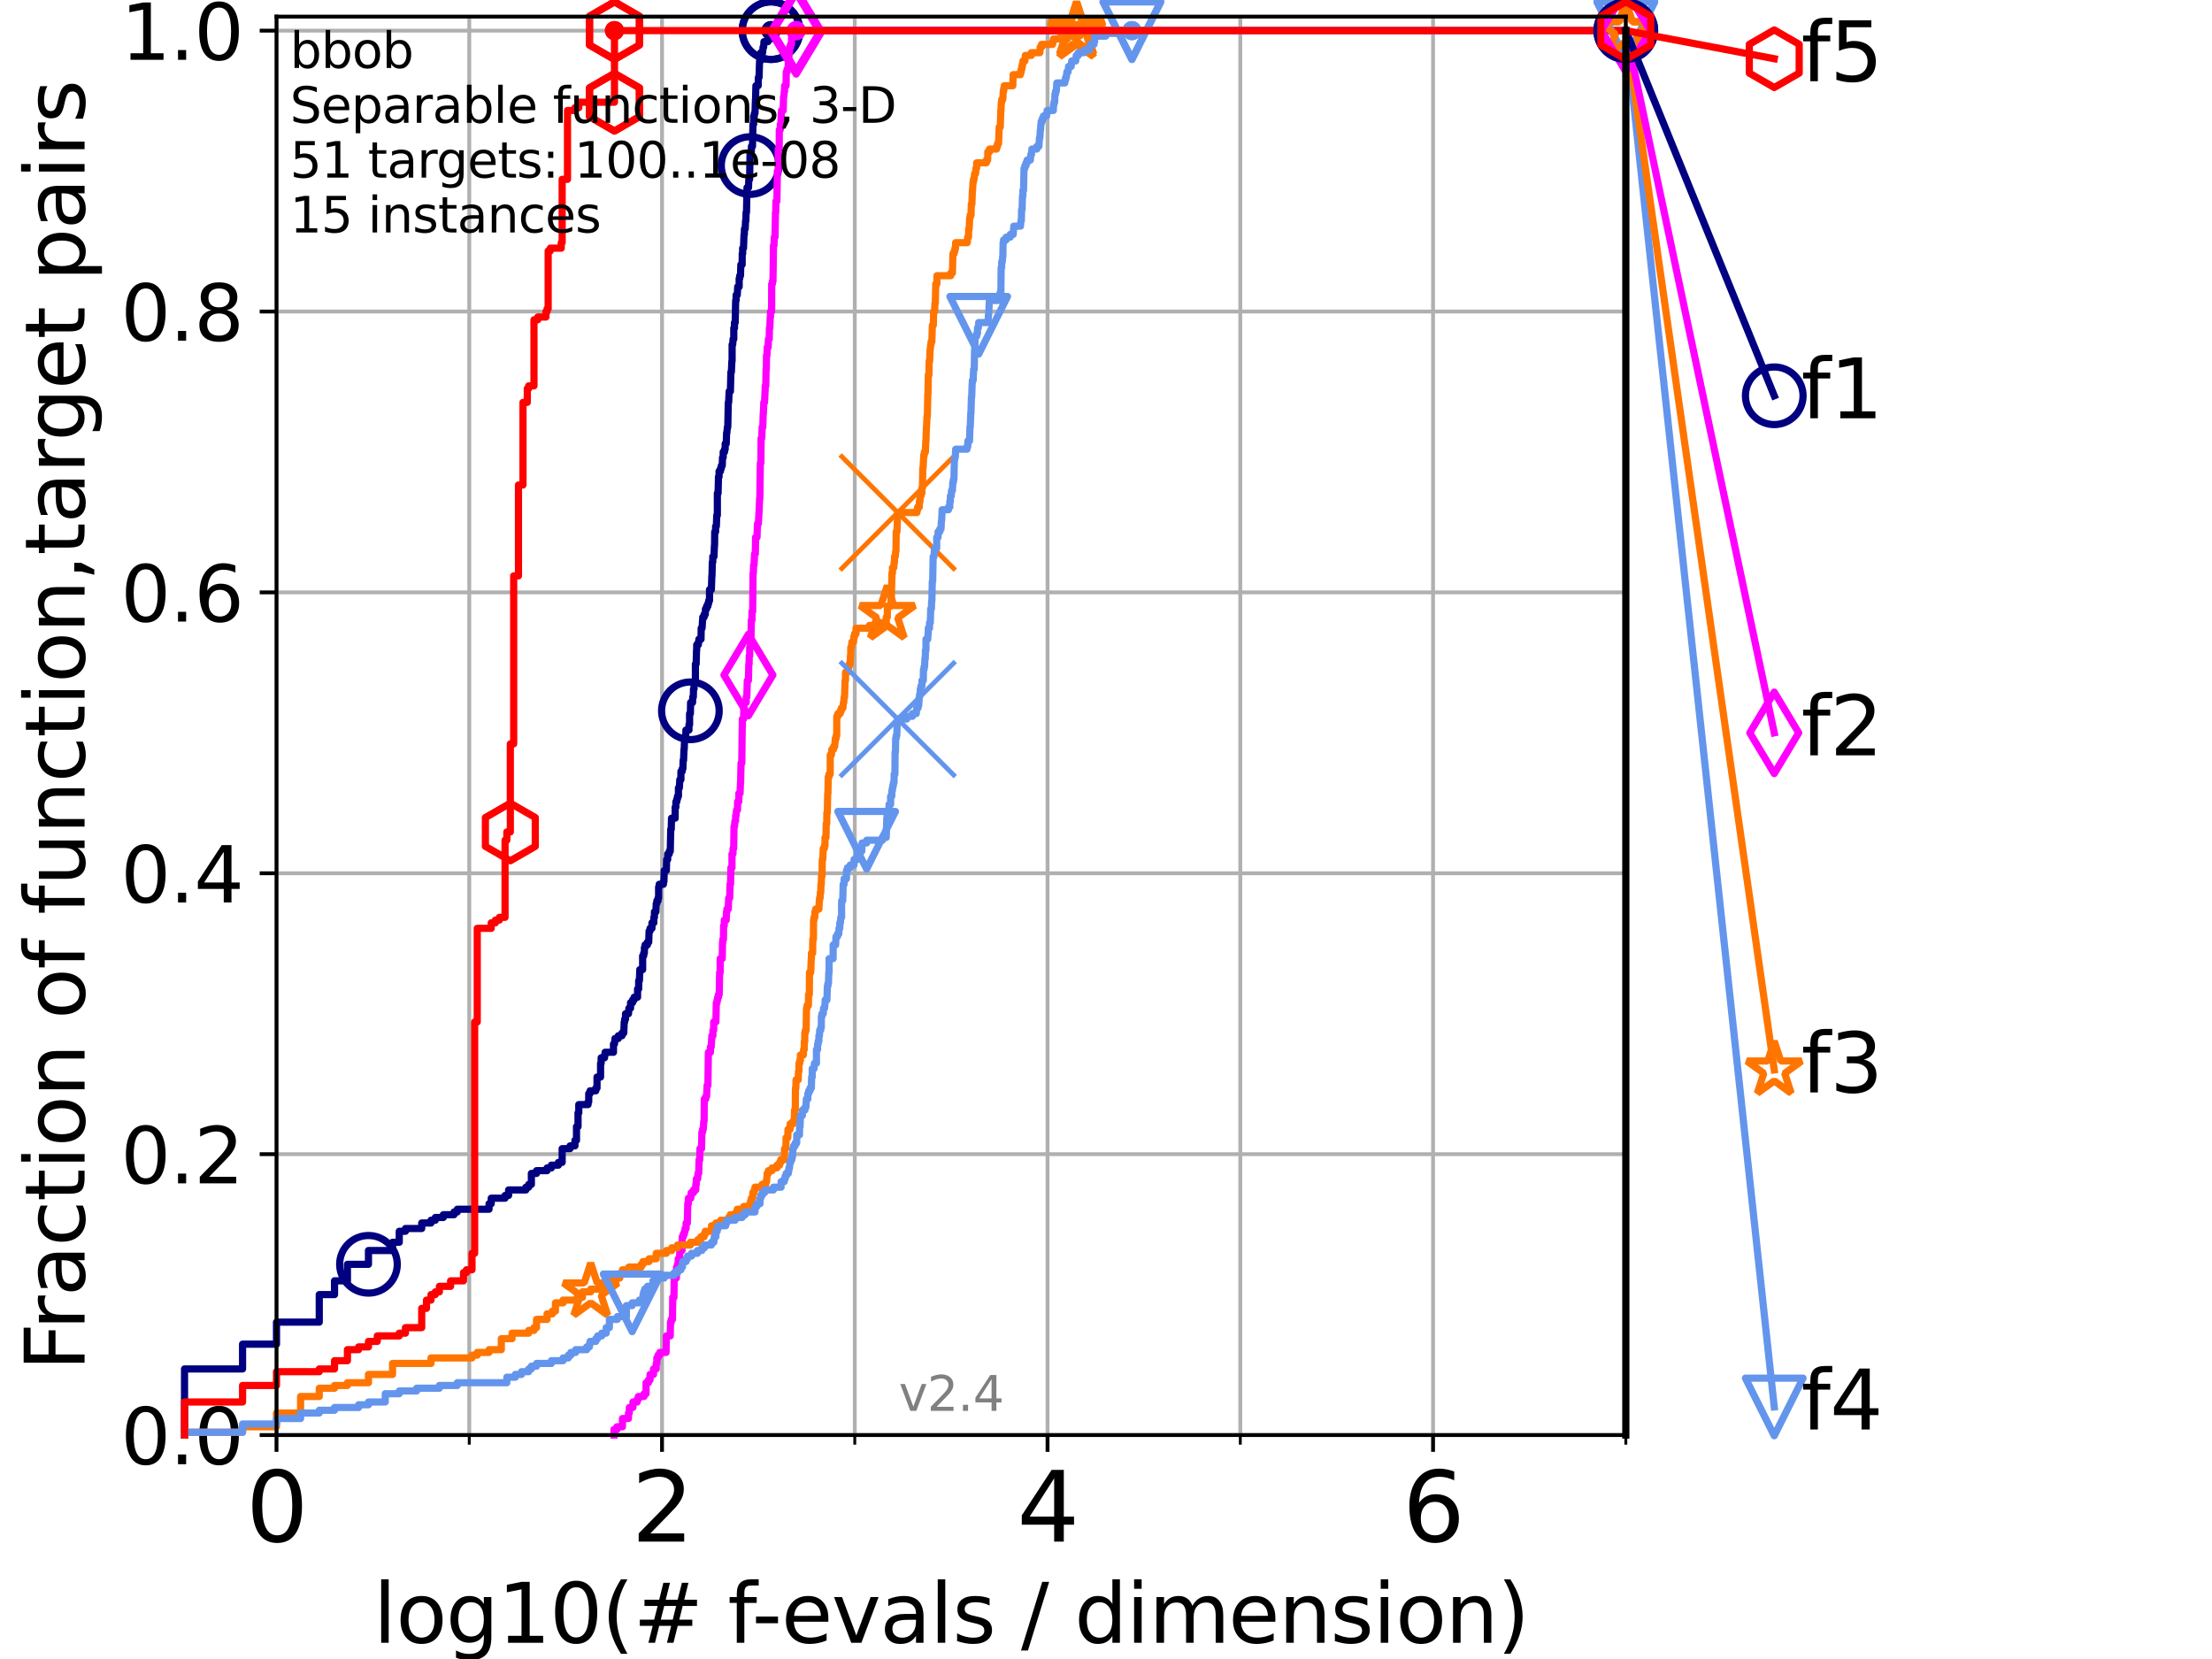 <?xml version="1.0" encoding="utf-8" standalone="no"?>
<!DOCTYPE svg PUBLIC "-//W3C//DTD SVG 1.1//EN"
  "http://www.w3.org/Graphics/SVG/1.1/DTD/svg11.dtd">
<svg height="345.6pt" version="1.1" viewBox="0 0 460.8 345.6" width="460.8pt" xmlns="http://www.w3.org/2000/svg" xmlns:xlink="http://www.w3.org/1999/xlink">
 <defs>
  <style type="text/css">*{stroke-linecap:butt;stroke-linejoin:round;}</style>
 </defs>
 <g id="figure_1">
  <g id="patch_1">
   <path d="M 0 345.6 
L 460.8 345.6 
L 460.8 0 
L 0 0 
z
" style="fill:#ffffff;"/>
  </g>
  <g id="axes_1">
   <g id="patch_2">
    <path d="M 57.6 298.944 
L 338.688 298.944 
L 338.688 3.456 
L 57.6 3.456 
z
" style="fill:#ffffff;"/>
   </g>
   <g id="matplotlib.axis_1">
    <g id="xtick_1">
     <g id="line2d_1">
      <path clip-path="url(#pbd3fe23ed1)" d="M 57.6 298.944 
L 57.6 3.456 
" style="fill:none;stroke:#b0b0b0;stroke-linecap:square;stroke-width:0.8;"/>
     </g>
     <g id="line2d_2">
      <defs>
       <path d="M 0 0 
L 0 3.5 
" id="m835be85254" style="stroke:#000000;stroke-width:0.8;"/>
      </defs>
      <g>
       <use style="stroke:#000000;stroke-width:0.8;" x="57.6" xlink:href="#m835be85254" y="298.944"/>
      </g>
     </g>
     <g id="text_1">
      <!-- 0 -->
      <g transform="translate(51.237 321.141)scale(0.2 -0.2)">
       <defs>
        <path d="M 2034 4250 
Q 1547 4250 1301 3770 
Q 1056 3291 1056 2328 
Q 1056 1369 1301 889 
Q 1547 409 2034 409 
Q 2525 409 2770 889 
Q 3016 1369 3016 2328 
Q 3016 3291 2770 3770 
Q 2525 4250 2034 4250 
z
M 2034 4750 
Q 2819 4750 3233 4129 
Q 3647 3509 3647 2328 
Q 3647 1150 3233 529 
Q 2819 -91 2034 -91 
Q 1250 -91 836 529 
Q 422 1150 422 2328 
Q 422 3509 836 4129 
Q 1250 4750 2034 4750 
z
" id="DejaVuSans-30" transform="scale(0.016)"/>
       </defs>
       <use xlink:href="#DejaVuSans-30"/>
      </g>
     </g>
    </g>
    <g id="xtick_2">
     <g id="line2d_3">
      <path clip-path="url(#pbd3fe23ed1)" d="M 137.911 298.944 
L 137.911 3.456 
" style="fill:none;stroke:#b0b0b0;stroke-linecap:square;stroke-width:0.8;"/>
     </g>
     <g id="line2d_4">
      <g>
       <use style="stroke:#000000;stroke-width:0.8;" x="137.911" xlink:href="#m835be85254" y="298.944"/>
      </g>
     </g>
     <g id="text_2">
      <!-- 2 -->
      <g transform="translate(131.548 321.141)scale(0.2 -0.2)">
       <defs>
        <path d="M 1228 531 
L 3431 531 
L 3431 0 
L 469 0 
L 469 531 
Q 828 903 1448 1529 
Q 2069 2156 2228 2338 
Q 2531 2678 2651 2914 
Q 2772 3150 2772 3378 
Q 2772 3750 2511 3984 
Q 2250 4219 1831 4219 
Q 1534 4219 1204 4116 
Q 875 4013 500 3803 
L 500 4441 
Q 881 4594 1212 4672 
Q 1544 4750 1819 4750 
Q 2544 4750 2975 4387 
Q 3406 4025 3406 3419 
Q 3406 3131 3298 2873 
Q 3191 2616 2906 2266 
Q 2828 2175 2409 1742 
Q 1991 1309 1228 531 
z
" id="DejaVuSans-32" transform="scale(0.016)"/>
       </defs>
       <use xlink:href="#DejaVuSans-32"/>
      </g>
     </g>
    </g>
    <g id="xtick_3">
     <g id="line2d_5">
      <path clip-path="url(#pbd3fe23ed1)" d="M 218.222 298.944 
L 218.222 3.456 
" style="fill:none;stroke:#b0b0b0;stroke-linecap:square;stroke-width:0.8;"/>
     </g>
     <g id="line2d_6">
      <g>
       <use style="stroke:#000000;stroke-width:0.8;" x="218.222" xlink:href="#m835be85254" y="298.944"/>
      </g>
     </g>
     <g id="text_3">
      <!-- 4 -->
      <g transform="translate(211.859 321.141)scale(0.2 -0.2)">
       <defs>
        <path d="M 2419 4116 
L 825 1625 
L 2419 1625 
L 2419 4116 
z
M 2253 4666 
L 3047 4666 
L 3047 1625 
L 3713 1625 
L 3713 1100 
L 3047 1100 
L 3047 0 
L 2419 0 
L 2419 1100 
L 313 1100 
L 313 1709 
L 2253 4666 
z
" id="DejaVuSans-34" transform="scale(0.016)"/>
       </defs>
       <use xlink:href="#DejaVuSans-34"/>
      </g>
     </g>
    </g>
    <g id="xtick_4">
     <g id="line2d_7">
      <path clip-path="url(#pbd3fe23ed1)" d="M 298.533 298.944 
L 298.533 3.456 
" style="fill:none;stroke:#b0b0b0;stroke-linecap:square;stroke-width:0.8;"/>
     </g>
     <g id="line2d_8">
      <g>
       <use style="stroke:#000000;stroke-width:0.8;" x="298.533" xlink:href="#m835be85254" y="298.944"/>
      </g>
     </g>
     <g id="text_4">
      <!-- 6 -->
      <g transform="translate(292.17 321.141)scale(0.2 -0.2)">
       <defs>
        <path d="M 2113 2584 
Q 1688 2584 1439 2293 
Q 1191 2003 1191 1497 
Q 1191 994 1439 701 
Q 1688 409 2113 409 
Q 2538 409 2786 701 
Q 3034 994 3034 1497 
Q 3034 2003 2786 2293 
Q 2538 2584 2113 2584 
z
M 3366 4563 
L 3366 3988 
Q 3128 4100 2886 4159 
Q 2644 4219 2406 4219 
Q 1781 4219 1451 3797 
Q 1122 3375 1075 2522 
Q 1259 2794 1537 2939 
Q 1816 3084 2150 3084 
Q 2853 3084 3261 2657 
Q 3669 2231 3669 1497 
Q 3669 778 3244 343 
Q 2819 -91 2113 -91 
Q 1303 -91 875 529 
Q 447 1150 447 2328 
Q 447 3434 972 4092 
Q 1497 4750 2381 4750 
Q 2619 4750 2861 4703 
Q 3103 4656 3366 4563 
z
" id="DejaVuSans-36" transform="scale(0.016)"/>
       </defs>
       <use xlink:href="#DejaVuSans-36"/>
      </g>
     </g>
    </g>
    <g id="xtick_5">
     <g id="line2d_9">
      <path clip-path="url(#pbd3fe23ed1)" d="M 97.755 298.944 
L 97.755 3.456 
" style="fill:none;stroke:#b0b0b0;stroke-linecap:square;stroke-width:0.8;"/>
     </g>
     <g id="line2d_10">
      <defs>
       <path d="M 0 0 
L 0 2 
" id="mb5aee73c99" style="stroke:#000000;stroke-width:0.6;"/>
      </defs>
      <g>
       <use style="stroke:#000000;stroke-width:0.6;" x="97.755" xlink:href="#mb5aee73c99" y="298.944"/>
      </g>
     </g>
    </g>
    <g id="xtick_6">
     <g id="line2d_11">
      <path clip-path="url(#pbd3fe23ed1)" d="M 178.066 298.944 
L 178.066 3.456 
" style="fill:none;stroke:#b0b0b0;stroke-linecap:square;stroke-width:0.8;"/>
     </g>
     <g id="line2d_12">
      <g>
       <use style="stroke:#000000;stroke-width:0.6;" x="178.066" xlink:href="#mb5aee73c99" y="298.944"/>
      </g>
     </g>
    </g>
    <g id="xtick_7">
     <g id="line2d_13">
      <path clip-path="url(#pbd3fe23ed1)" d="M 258.377 298.944 
L 258.377 3.456 
" style="fill:none;stroke:#b0b0b0;stroke-linecap:square;stroke-width:0.8;"/>
     </g>
     <g id="line2d_14">
      <g>
       <use style="stroke:#000000;stroke-width:0.6;" x="258.377" xlink:href="#mb5aee73c99" y="298.944"/>
      </g>
     </g>
    </g>
    <g id="xtick_8">
     <g id="line2d_15">
      <path clip-path="url(#pbd3fe23ed1)" d="M 338.688 298.944 
L 338.688 3.456 
" style="fill:none;stroke:#b0b0b0;stroke-linecap:square;stroke-width:0.8;"/>
     </g>
     <g id="line2d_16">
      <g>
       <use style="stroke:#000000;stroke-width:0.6;" x="338.688" xlink:href="#mb5aee73c99" y="298.944"/>
      </g>
     </g>
    </g>
    <g id="text_5">
     <!-- log10(# f-evals / dimension) -->
     <g transform="translate(77.764 342.218)scale(0.17 -0.17)">
      <defs>
       <path d="M 603 4863 
L 1178 4863 
L 1178 0 
L 603 0 
L 603 4863 
z
" id="DejaVuSans-6c" transform="scale(0.016)"/>
       <path d="M 1959 3097 
Q 1497 3097 1228 2736 
Q 959 2375 959 1747 
Q 959 1119 1226 758 
Q 1494 397 1959 397 
Q 2419 397 2687 759 
Q 2956 1122 2956 1747 
Q 2956 2369 2687 2733 
Q 2419 3097 1959 3097 
z
M 1959 3584 
Q 2709 3584 3137 3096 
Q 3566 2609 3566 1747 
Q 3566 888 3137 398 
Q 2709 -91 1959 -91 
Q 1206 -91 779 398 
Q 353 888 353 1747 
Q 353 2609 779 3096 
Q 1206 3584 1959 3584 
z
" id="DejaVuSans-6f" transform="scale(0.016)"/>
       <path d="M 2906 1791 
Q 2906 2416 2648 2759 
Q 2391 3103 1925 3103 
Q 1463 3103 1205 2759 
Q 947 2416 947 1791 
Q 947 1169 1205 825 
Q 1463 481 1925 481 
Q 2391 481 2648 825 
Q 2906 1169 2906 1791 
z
M 3481 434 
Q 3481 -459 3084 -895 
Q 2688 -1331 1869 -1331 
Q 1566 -1331 1297 -1286 
Q 1028 -1241 775 -1147 
L 775 -588 
Q 1028 -725 1275 -790 
Q 1522 -856 1778 -856 
Q 2344 -856 2625 -561 
Q 2906 -266 2906 331 
L 2906 616 
Q 2728 306 2450 153 
Q 2172 0 1784 0 
Q 1141 0 747 490 
Q 353 981 353 1791 
Q 353 2603 747 3093 
Q 1141 3584 1784 3584 
Q 2172 3584 2450 3431 
Q 2728 3278 2906 2969 
L 2906 3500 
L 3481 3500 
L 3481 434 
z
" id="DejaVuSans-67" transform="scale(0.016)"/>
       <path d="M 794 531 
L 1825 531 
L 1825 4091 
L 703 3866 
L 703 4441 
L 1819 4666 
L 2450 4666 
L 2450 531 
L 3481 531 
L 3481 0 
L 794 0 
L 794 531 
z
" id="DejaVuSans-31" transform="scale(0.016)"/>
       <path d="M 1984 4856 
Q 1566 4138 1362 3434 
Q 1159 2731 1159 2009 
Q 1159 1288 1364 580 
Q 1569 -128 1984 -844 
L 1484 -844 
Q 1016 -109 783 600 
Q 550 1309 550 2009 
Q 550 2706 781 3412 
Q 1013 4119 1484 4856 
L 1984 4856 
z
" id="DejaVuSans-28" transform="scale(0.016)"/>
       <path d="M 3272 2816 
L 2363 2816 
L 2100 1772 
L 3016 1772 
L 3272 2816 
z
M 2803 4594 
L 2478 3297 
L 3391 3297 
L 3719 4594 
L 4219 4594 
L 3897 3297 
L 4872 3297 
L 4872 2816 
L 3775 2816 
L 3519 1772 
L 4513 1772 
L 4513 1294 
L 3397 1294 
L 3072 0 
L 2572 0 
L 2894 1294 
L 1978 1294 
L 1656 0 
L 1153 0 
L 1478 1294 
L 494 1294 
L 494 1772 
L 1594 1772 
L 1856 2816 
L 850 2816 
L 850 3297 
L 1978 3297 
L 2297 4594 
L 2803 4594 
z
" id="DejaVuSans-23" transform="scale(0.016)"/>
       <path id="DejaVuSans-20" transform="scale(0.016)"/>
       <path d="M 2375 4863 
L 2375 4384 
L 1825 4384 
Q 1516 4384 1395 4259 
Q 1275 4134 1275 3809 
L 1275 3500 
L 2222 3500 
L 2222 3053 
L 1275 3053 
L 1275 0 
L 697 0 
L 697 3053 
L 147 3053 
L 147 3500 
L 697 3500 
L 697 3744 
Q 697 4328 969 4595 
Q 1241 4863 1831 4863 
L 2375 4863 
z
" id="DejaVuSans-66" transform="scale(0.016)"/>
       <path d="M 313 2009 
L 1997 2009 
L 1997 1497 
L 313 1497 
L 313 2009 
z
" id="DejaVuSans-2d" transform="scale(0.016)"/>
       <path d="M 3597 1894 
L 3597 1613 
L 953 1613 
Q 991 1019 1311 708 
Q 1631 397 2203 397 
Q 2534 397 2845 478 
Q 3156 559 3463 722 
L 3463 178 
Q 3153 47 2828 -22 
Q 2503 -91 2169 -91 
Q 1331 -91 842 396 
Q 353 884 353 1716 
Q 353 2575 817 3079 
Q 1281 3584 2069 3584 
Q 2775 3584 3186 3129 
Q 3597 2675 3597 1894 
z
M 3022 2063 
Q 3016 2534 2758 2815 
Q 2500 3097 2075 3097 
Q 1594 3097 1305 2825 
Q 1016 2553 972 2059 
L 3022 2063 
z
" id="DejaVuSans-65" transform="scale(0.016)"/>
       <path d="M 191 3500 
L 800 3500 
L 1894 563 
L 2988 3500 
L 3597 3500 
L 2284 0 
L 1503 0 
L 191 3500 
z
" id="DejaVuSans-76" transform="scale(0.016)"/>
       <path d="M 2194 1759 
Q 1497 1759 1228 1600 
Q 959 1441 959 1056 
Q 959 750 1161 570 
Q 1363 391 1709 391 
Q 2188 391 2477 730 
Q 2766 1069 2766 1631 
L 2766 1759 
L 2194 1759 
z
M 3341 1997 
L 3341 0 
L 2766 0 
L 2766 531 
Q 2569 213 2275 61 
Q 1981 -91 1556 -91 
Q 1019 -91 701 211 
Q 384 513 384 1019 
Q 384 1609 779 1909 
Q 1175 2209 1959 2209 
L 2766 2209 
L 2766 2266 
Q 2766 2663 2505 2880 
Q 2244 3097 1772 3097 
Q 1472 3097 1187 3025 
Q 903 2953 641 2809 
L 641 3341 
Q 956 3463 1253 3523 
Q 1550 3584 1831 3584 
Q 2591 3584 2966 3190 
Q 3341 2797 3341 1997 
z
" id="DejaVuSans-61" transform="scale(0.016)"/>
       <path d="M 2834 3397 
L 2834 2853 
Q 2591 2978 2328 3040 
Q 2066 3103 1784 3103 
Q 1356 3103 1142 2972 
Q 928 2841 928 2578 
Q 928 2378 1081 2264 
Q 1234 2150 1697 2047 
L 1894 2003 
Q 2506 1872 2764 1633 
Q 3022 1394 3022 966 
Q 3022 478 2636 193 
Q 2250 -91 1575 -91 
Q 1294 -91 989 -36 
Q 684 19 347 128 
L 347 722 
Q 666 556 975 473 
Q 1284 391 1588 391 
Q 1994 391 2212 530 
Q 2431 669 2431 922 
Q 2431 1156 2273 1281 
Q 2116 1406 1581 1522 
L 1381 1569 
Q 847 1681 609 1914 
Q 372 2147 372 2553 
Q 372 3047 722 3315 
Q 1072 3584 1716 3584 
Q 2034 3584 2315 3537 
Q 2597 3491 2834 3397 
z
" id="DejaVuSans-73" transform="scale(0.016)"/>
       <path d="M 1625 4666 
L 2156 4666 
L 531 -594 
L 0 -594 
L 1625 4666 
z
" id="DejaVuSans-2f" transform="scale(0.016)"/>
       <path d="M 2906 2969 
L 2906 4863 
L 3481 4863 
L 3481 0 
L 2906 0 
L 2906 525 
Q 2725 213 2448 61 
Q 2172 -91 1784 -91 
Q 1150 -91 751 415 
Q 353 922 353 1747 
Q 353 2572 751 3078 
Q 1150 3584 1784 3584 
Q 2172 3584 2448 3432 
Q 2725 3281 2906 2969 
z
M 947 1747 
Q 947 1113 1208 752 
Q 1469 391 1925 391 
Q 2381 391 2643 752 
Q 2906 1113 2906 1747 
Q 2906 2381 2643 2742 
Q 2381 3103 1925 3103 
Q 1469 3103 1208 2742 
Q 947 2381 947 1747 
z
" id="DejaVuSans-64" transform="scale(0.016)"/>
       <path d="M 603 3500 
L 1178 3500 
L 1178 0 
L 603 0 
L 603 3500 
z
M 603 4863 
L 1178 4863 
L 1178 4134 
L 603 4134 
L 603 4863 
z
" id="DejaVuSans-69" transform="scale(0.016)"/>
       <path d="M 3328 2828 
Q 3544 3216 3844 3400 
Q 4144 3584 4550 3584 
Q 5097 3584 5394 3201 
Q 5691 2819 5691 2113 
L 5691 0 
L 5113 0 
L 5113 2094 
Q 5113 2597 4934 2840 
Q 4756 3084 4391 3084 
Q 3944 3084 3684 2787 
Q 3425 2491 3425 1978 
L 3425 0 
L 2847 0 
L 2847 2094 
Q 2847 2600 2669 2842 
Q 2491 3084 2119 3084 
Q 1678 3084 1418 2786 
Q 1159 2488 1159 1978 
L 1159 0 
L 581 0 
L 581 3500 
L 1159 3500 
L 1159 2956 
Q 1356 3278 1631 3431 
Q 1906 3584 2284 3584 
Q 2666 3584 2933 3390 
Q 3200 3197 3328 2828 
z
" id="DejaVuSans-6d" transform="scale(0.016)"/>
       <path d="M 3513 2113 
L 3513 0 
L 2938 0 
L 2938 2094 
Q 2938 2591 2744 2837 
Q 2550 3084 2163 3084 
Q 1697 3084 1428 2787 
Q 1159 2491 1159 1978 
L 1159 0 
L 581 0 
L 581 3500 
L 1159 3500 
L 1159 2956 
Q 1366 3272 1645 3428 
Q 1925 3584 2291 3584 
Q 2894 3584 3203 3211 
Q 3513 2838 3513 2113 
z
" id="DejaVuSans-6e" transform="scale(0.016)"/>
       <path d="M 513 4856 
L 1013 4856 
Q 1481 4119 1714 3412 
Q 1947 2706 1947 2009 
Q 1947 1309 1714 600 
Q 1481 -109 1013 -844 
L 513 -844 
Q 928 -128 1133 580 
Q 1338 1288 1338 2009 
Q 1338 2731 1133 3434 
Q 928 4138 513 4856 
z
" id="DejaVuSans-29" transform="scale(0.016)"/>
      </defs>
      <use xlink:href="#DejaVuSans-6c"/>
      <use x="27.783" xlink:href="#DejaVuSans-6f"/>
      <use x="88.965" xlink:href="#DejaVuSans-67"/>
      <use x="152.441" xlink:href="#DejaVuSans-31"/>
      <use x="216.064" xlink:href="#DejaVuSans-30"/>
      <use x="279.688" xlink:href="#DejaVuSans-28"/>
      <use x="318.701" xlink:href="#DejaVuSans-23"/>
      <use x="402.49" xlink:href="#DejaVuSans-20"/>
      <use x="434.277" xlink:href="#DejaVuSans-66"/>
      <use x="463.982" xlink:href="#DejaVuSans-2d"/>
      <use x="500.066" xlink:href="#DejaVuSans-65"/>
      <use x="561.59" xlink:href="#DejaVuSans-76"/>
      <use x="620.77" xlink:href="#DejaVuSans-61"/>
      <use x="682.049" xlink:href="#DejaVuSans-6c"/>
      <use x="709.832" xlink:href="#DejaVuSans-73"/>
      <use x="761.932" xlink:href="#DejaVuSans-20"/>
      <use x="793.719" xlink:href="#DejaVuSans-2f"/>
      <use x="827.41" xlink:href="#DejaVuSans-20"/>
      <use x="859.197" xlink:href="#DejaVuSans-64"/>
      <use x="922.674" xlink:href="#DejaVuSans-69"/>
      <use x="950.457" xlink:href="#DejaVuSans-6d"/>
      <use x="1047.869" xlink:href="#DejaVuSans-65"/>
      <use x="1109.393" xlink:href="#DejaVuSans-6e"/>
      <use x="1172.771" xlink:href="#DejaVuSans-73"/>
      <use x="1224.871" xlink:href="#DejaVuSans-69"/>
      <use x="1252.654" xlink:href="#DejaVuSans-6f"/>
      <use x="1313.836" xlink:href="#DejaVuSans-6e"/>
      <use x="1377.215" xlink:href="#DejaVuSans-29"/>
     </g>
    </g>
   </g>
   <g id="matplotlib.axis_2">
    <g id="ytick_1">
     <g id="line2d_17">
      <path clip-path="url(#pbd3fe23ed1)" d="M 57.6 298.944 
L 338.688 298.944 
" style="fill:none;stroke:#b0b0b0;stroke-linecap:square;stroke-width:0.8;"/>
     </g>
     <g id="line2d_18">
      <defs>
       <path d="M 0 0 
L -3.5 0 
" id="m6009a3a42e" style="stroke:#000000;stroke-width:0.8;"/>
      </defs>
      <g>
       <use style="stroke:#000000;stroke-width:0.8;" x="57.6" xlink:href="#m6009a3a42e" y="298.944"/>
      </g>
     </g>
     <g id="text_6">
      <!-- 0.0 -->
      <g transform="translate(25.155 305.023)scale(0.16 -0.16)">
       <defs>
        <path d="M 684 794 
L 1344 794 
L 1344 0 
L 684 0 
L 684 794 
z
" id="DejaVuSans-2e" transform="scale(0.016)"/>
       </defs>
       <use xlink:href="#DejaVuSans-30"/>
       <use x="63.623" xlink:href="#DejaVuSans-2e"/>
       <use x="95.41" xlink:href="#DejaVuSans-30"/>
      </g>
     </g>
    </g>
    <g id="ytick_2">
     <g id="line2d_19">
      <path clip-path="url(#pbd3fe23ed1)" d="M 57.6 240.432 
L 338.688 240.432 
" style="fill:none;stroke:#b0b0b0;stroke-linecap:square;stroke-width:0.8;"/>
     </g>
     <g id="line2d_20">
      <g>
       <use style="stroke:#000000;stroke-width:0.8;" x="57.6" xlink:href="#m6009a3a42e" y="240.432"/>
      </g>
     </g>
     <g id="text_7">
      <!-- 0.2 -->
      <g transform="translate(25.155 246.51)scale(0.16 -0.16)">
       <use xlink:href="#DejaVuSans-30"/>
       <use x="63.623" xlink:href="#DejaVuSans-2e"/>
       <use x="95.41" xlink:href="#DejaVuSans-32"/>
      </g>
     </g>
    </g>
    <g id="ytick_3">
     <g id="line2d_21">
      <path clip-path="url(#pbd3fe23ed1)" d="M 57.6 181.919 
L 338.688 181.919 
" style="fill:none;stroke:#b0b0b0;stroke-linecap:square;stroke-width:0.8;"/>
     </g>
     <g id="line2d_22">
      <g>
       <use style="stroke:#000000;stroke-width:0.8;" x="57.6" xlink:href="#m6009a3a42e" y="181.919"/>
      </g>
     </g>
     <g id="text_8">
      <!-- 0.4 -->
      <g transform="translate(25.155 187.998)scale(0.16 -0.16)">
       <use xlink:href="#DejaVuSans-30"/>
       <use x="63.623" xlink:href="#DejaVuSans-2e"/>
       <use x="95.41" xlink:href="#DejaVuSans-34"/>
      </g>
     </g>
    </g>
    <g id="ytick_4">
     <g id="line2d_23">
      <path clip-path="url(#pbd3fe23ed1)" d="M 57.6 123.407 
L 338.688 123.407 
" style="fill:none;stroke:#b0b0b0;stroke-linecap:square;stroke-width:0.8;"/>
     </g>
     <g id="line2d_24">
      <g>
       <use style="stroke:#000000;stroke-width:0.8;" x="57.6" xlink:href="#m6009a3a42e" y="123.407"/>
      </g>
     </g>
     <g id="text_9">
      <!-- 0.6 -->
      <g transform="translate(25.155 129.485)scale(0.16 -0.16)">
       <use xlink:href="#DejaVuSans-30"/>
       <use x="63.623" xlink:href="#DejaVuSans-2e"/>
       <use x="95.41" xlink:href="#DejaVuSans-36"/>
      </g>
     </g>
    </g>
    <g id="ytick_5">
     <g id="line2d_25">
      <path clip-path="url(#pbd3fe23ed1)" d="M 57.6 64.894 
L 338.688 64.894 
" style="fill:none;stroke:#b0b0b0;stroke-linecap:square;stroke-width:0.8;"/>
     </g>
     <g id="line2d_26">
      <g>
       <use style="stroke:#000000;stroke-width:0.8;" x="57.6" xlink:href="#m6009a3a42e" y="64.894"/>
      </g>
     </g>
     <g id="text_10">
      <!-- 0.8 -->
      <g transform="translate(25.155 70.973)scale(0.16 -0.16)">
       <defs>
        <path d="M 2034 2216 
Q 1584 2216 1326 1975 
Q 1069 1734 1069 1313 
Q 1069 891 1326 650 
Q 1584 409 2034 409 
Q 2484 409 2743 651 
Q 3003 894 3003 1313 
Q 3003 1734 2745 1975 
Q 2488 2216 2034 2216 
z
M 1403 2484 
Q 997 2584 770 2862 
Q 544 3141 544 3541 
Q 544 4100 942 4425 
Q 1341 4750 2034 4750 
Q 2731 4750 3128 4425 
Q 3525 4100 3525 3541 
Q 3525 3141 3298 2862 
Q 3072 2584 2669 2484 
Q 3125 2378 3379 2068 
Q 3634 1759 3634 1313 
Q 3634 634 3220 271 
Q 2806 -91 2034 -91 
Q 1263 -91 848 271 
Q 434 634 434 1313 
Q 434 1759 690 2068 
Q 947 2378 1403 2484 
z
M 1172 3481 
Q 1172 3119 1398 2916 
Q 1625 2713 2034 2713 
Q 2441 2713 2670 2916 
Q 2900 3119 2900 3481 
Q 2900 3844 2670 4047 
Q 2441 4250 2034 4250 
Q 1625 4250 1398 4047 
Q 1172 3844 1172 3481 
z
" id="DejaVuSans-38" transform="scale(0.016)"/>
       </defs>
       <use xlink:href="#DejaVuSans-30"/>
       <use x="63.623" xlink:href="#DejaVuSans-2e"/>
       <use x="95.41" xlink:href="#DejaVuSans-38"/>
      </g>
     </g>
    </g>
    <g id="ytick_6">
     <g id="line2d_27">
      <path clip-path="url(#pbd3fe23ed1)" d="M 57.6 6.382 
L 338.688 6.382 
" style="fill:none;stroke:#b0b0b0;stroke-linecap:square;stroke-width:0.8;"/>
     </g>
     <g id="line2d_28">
      <g>
       <use style="stroke:#000000;stroke-width:0.8;" x="57.6" xlink:href="#m6009a3a42e" y="6.382"/>
      </g>
     </g>
     <g id="text_11">
      <!-- 1.0 -->
      <g transform="translate(25.155 12.46)scale(0.16 -0.16)">
       <use xlink:href="#DejaVuSans-31"/>
       <use x="63.623" xlink:href="#DejaVuSans-2e"/>
       <use x="95.41" xlink:href="#DejaVuSans-30"/>
      </g>
     </g>
    </g>
    <g id="text_12">
     <!-- Fraction of function,target pairs -->
     <g transform="translate(17.62 285.585)rotate(-90)scale(0.17 -0.17)">
      <defs>
       <path d="M 628 4666 
L 3309 4666 
L 3309 4134 
L 1259 4134 
L 1259 2759 
L 3109 2759 
L 3109 2228 
L 1259 2228 
L 1259 0 
L 628 0 
L 628 4666 
z
" id="DejaVuSans-46" transform="scale(0.016)"/>
       <path d="M 2631 2963 
Q 2534 3019 2420 3045 
Q 2306 3072 2169 3072 
Q 1681 3072 1420 2755 
Q 1159 2438 1159 1844 
L 1159 0 
L 581 0 
L 581 3500 
L 1159 3500 
L 1159 2956 
Q 1341 3275 1631 3429 
Q 1922 3584 2338 3584 
Q 2397 3584 2469 3576 
Q 2541 3569 2628 3553 
L 2631 2963 
z
" id="DejaVuSans-72" transform="scale(0.016)"/>
       <path d="M 3122 3366 
L 3122 2828 
Q 2878 2963 2633 3030 
Q 2388 3097 2138 3097 
Q 1578 3097 1268 2742 
Q 959 2388 959 1747 
Q 959 1106 1268 751 
Q 1578 397 2138 397 
Q 2388 397 2633 464 
Q 2878 531 3122 666 
L 3122 134 
Q 2881 22 2623 -34 
Q 2366 -91 2075 -91 
Q 1284 -91 818 406 
Q 353 903 353 1747 
Q 353 2603 823 3093 
Q 1294 3584 2113 3584 
Q 2378 3584 2631 3529 
Q 2884 3475 3122 3366 
z
" id="DejaVuSans-63" transform="scale(0.016)"/>
       <path d="M 1172 4494 
L 1172 3500 
L 2356 3500 
L 2356 3053 
L 1172 3053 
L 1172 1153 
Q 1172 725 1289 603 
Q 1406 481 1766 481 
L 2356 481 
L 2356 0 
L 1766 0 
Q 1100 0 847 248 
Q 594 497 594 1153 
L 594 3053 
L 172 3053 
L 172 3500 
L 594 3500 
L 594 4494 
L 1172 4494 
z
" id="DejaVuSans-74" transform="scale(0.016)"/>
       <path d="M 544 1381 
L 544 3500 
L 1119 3500 
L 1119 1403 
Q 1119 906 1312 657 
Q 1506 409 1894 409 
Q 2359 409 2629 706 
Q 2900 1003 2900 1516 
L 2900 3500 
L 3475 3500 
L 3475 0 
L 2900 0 
L 2900 538 
Q 2691 219 2414 64 
Q 2138 -91 1772 -91 
Q 1169 -91 856 284 
Q 544 659 544 1381 
z
M 1991 3584 
L 1991 3584 
z
" id="DejaVuSans-75" transform="scale(0.016)"/>
       <path d="M 750 794 
L 1409 794 
L 1409 256 
L 897 -744 
L 494 -744 
L 750 256 
L 750 794 
z
" id="DejaVuSans-2c" transform="scale(0.016)"/>
       <path d="M 1159 525 
L 1159 -1331 
L 581 -1331 
L 581 3500 
L 1159 3500 
L 1159 2969 
Q 1341 3281 1617 3432 
Q 1894 3584 2278 3584 
Q 2916 3584 3314 3078 
Q 3713 2572 3713 1747 
Q 3713 922 3314 415 
Q 2916 -91 2278 -91 
Q 1894 -91 1617 61 
Q 1341 213 1159 525 
z
M 3116 1747 
Q 3116 2381 2855 2742 
Q 2594 3103 2138 3103 
Q 1681 3103 1420 2742 
Q 1159 2381 1159 1747 
Q 1159 1113 1420 752 
Q 1681 391 2138 391 
Q 2594 391 2855 752 
Q 3116 1113 3116 1747 
z
" id="DejaVuSans-70" transform="scale(0.016)"/>
      </defs>
      <use xlink:href="#DejaVuSans-46"/>
      <use x="50.27" xlink:href="#DejaVuSans-72"/>
      <use x="91.383" xlink:href="#DejaVuSans-61"/>
      <use x="152.662" xlink:href="#DejaVuSans-63"/>
      <use x="207.643" xlink:href="#DejaVuSans-74"/>
      <use x="246.852" xlink:href="#DejaVuSans-69"/>
      <use x="274.635" xlink:href="#DejaVuSans-6f"/>
      <use x="335.816" xlink:href="#DejaVuSans-6e"/>
      <use x="399.195" xlink:href="#DejaVuSans-20"/>
      <use x="430.982" xlink:href="#DejaVuSans-6f"/>
      <use x="492.164" xlink:href="#DejaVuSans-66"/>
      <use x="527.369" xlink:href="#DejaVuSans-20"/>
      <use x="559.156" xlink:href="#DejaVuSans-66"/>
      <use x="594.361" xlink:href="#DejaVuSans-75"/>
      <use x="657.74" xlink:href="#DejaVuSans-6e"/>
      <use x="721.119" xlink:href="#DejaVuSans-63"/>
      <use x="776.1" xlink:href="#DejaVuSans-74"/>
      <use x="815.309" xlink:href="#DejaVuSans-69"/>
      <use x="843.092" xlink:href="#DejaVuSans-6f"/>
      <use x="904.273" xlink:href="#DejaVuSans-6e"/>
      <use x="967.652" xlink:href="#DejaVuSans-2c"/>
      <use x="999.439" xlink:href="#DejaVuSans-74"/>
      <use x="1038.648" xlink:href="#DejaVuSans-61"/>
      <use x="1099.928" xlink:href="#DejaVuSans-72"/>
      <use x="1139.291" xlink:href="#DejaVuSans-67"/>
      <use x="1202.768" xlink:href="#DejaVuSans-65"/>
      <use x="1264.291" xlink:href="#DejaVuSans-74"/>
      <use x="1303.5" xlink:href="#DejaVuSans-20"/>
      <use x="1335.287" xlink:href="#DejaVuSans-70"/>
      <use x="1398.764" xlink:href="#DejaVuSans-61"/>
      <use x="1460.043" xlink:href="#DejaVuSans-69"/>
      <use x="1487.826" xlink:href="#DejaVuSans-72"/>
      <use x="1528.939" xlink:href="#DejaVuSans-73"/>
     </g>
    </g>
   </g>
   <g id="line2d_29">
    <defs>
     <path d="M 0 1.5 
C 0.398 1.5 0.779 1.342 1.061 1.061 
C 1.342 0.779 1.5 0.398 1.5 0 
C 1.5 -0.398 1.342 -0.779 1.061 -1.061 
C 0.779 -1.342 0.398 -1.5 0 -1.5 
C -0.398 -1.5 -0.779 -1.342 -1.061 -1.061 
C -1.342 -0.779 -1.5 -0.398 -1.5 0 
C -1.5 0.398 -1.342 0.779 -1.061 1.061 
C -0.779 1.342 -0.398 1.5 0 1.5 
z
" id="mfc4e70b6b4" style="stroke:#000080;"/>
    </defs>
    <g>
     <use style="fill:#000080;stroke:#000080;" x="160.617" xlink:href="#mfc4e70b6b4" y="6.382"/>
     <use style="fill:#000080;stroke:#000080;" x="160.617" xlink:href="#mfc4e70b6b4" y="6.382"/>
    </g>
   </g>
   <g id="line2d_30">
    <path d="M 38.441 298.944 
L 38.441 285.176 
L 50.529 285.176 
L 50.529 280.013 
L 57.6 280.013 
L 57.6 275.424 
L 66.508 275.424 
L 66.508 269.688 
L 69.688 269.688 
L 69.688 266.82 
L 72.376 266.82 
L 72.376 263.378 
L 76.759 263.378 
L 76.759 260.509 
L 81.776 260.509 
L 81.776 258.788 
L 83.172 258.788 
L 83.172 256.494 
L 84.464 256.494 
L 84.464 255.92 
L 87.85 255.92 
L 87.85 254.773 
L 89.79 254.773 
L 89.79 254.199 
L 90.684 254.199 
L 90.684 253.626 
L 92.347 253.626 
L 92.347 253.052 
L 94.576 253.052 
L 94.576 252.478 
L 95.26 252.478 
L 95.26 251.905 
L 101.878 251.905 
L 101.878 250.757 
L 102.331 250.757 
L 102.331 249.61 
L 105.21 249.61 
L 105.21 249.036 
L 105.952 249.036 
L 105.952 247.889 
L 109.55 247.889 
L 109.55 247.315 
L 110.132 247.315 
L 110.132 246.742 
L 110.694 246.742 
L 110.694 244.447 
L 111.768 244.447 
L 111.768 243.873 
L 113.966 243.873 
L 113.966 243.3 
L 114.86 243.3 
L 114.86 242.726 
L 116.323 242.726 
L 116.323 242.152 
L 117.107 242.152 
L 117.107 239.284 
L 118.752 239.284 
L 118.752 238.711 
L 119.768 238.711 
L 119.768 237.563 
L 120.094 237.563 
L 120.094 234.695 
L 120.414 234.695 
L 120.414 231.827 
L 120.572 231.827 
L 120.572 230.106 
L 122.503 230.106 
L 122.503 229.532 
L 122.643 229.532 
L 122.643 227.811 
L 122.92 227.811 
L 122.92 227.238 
L 124.114 227.238 
L 124.114 226.664 
L 124.369 226.664 
L 124.369 224.369 
L 125.111 224.369 
L 125.111 221.501 
L 125.232 221.501 
L 125.232 220.354 
L 125.939 220.354 
L 125.939 219.78 
L 126.054 219.78 
L 126.054 219.206 
L 127.799 219.206 
L 127.799 217.485 
L 128.006 217.485 
L 128.108 216.338 
L 128.808 216.338 
L 128.808 215.765 
L 129.574 215.765 
L 129.574 215.191 
L 129.945 215.191 
L 130.037 212.896 
L 130.128 212.896 
L 130.128 212.323 
L 130.309 212.323 
L 130.309 211.175 
L 130.927 211.175 
L 131.013 210.028 
L 131.355 210.028 
L 131.355 208.881 
L 131.774 208.881 
L 131.774 208.307 
L 132.101 208.307 
L 132.101 207.733 
L 132.816 207.733 
L 132.816 206.012 
L 133.048 206.012 
L 133.048 204.291 
L 133.201 204.291 
L 133.277 201.997 
L 133.873 201.997 
L 133.873 199.129 
L 134.092 199.129 
L 134.092 198.555 
L 134.236 198.555 
L 134.236 197.408 
L 134.379 197.408 
L 134.379 196.834 
L 134.87 196.834 
L 134.87 196.26 
L 135.145 196.26 
L 135.213 193.966 
L 135.415 193.966 
L 135.415 193.392 
L 135.813 193.392 
L 135.813 192.245 
L 136.202 192.245 
L 136.202 191.097 
L 136.33 191.097 
L 136.33 189.95 
L 136.645 189.95 
L 136.708 188.229 
L 136.832 188.229 
L 136.832 187.656 
L 137.077 187.656 
L 137.077 187.082 
L 137.199 187.082 
L 137.199 184.787 
L 137.32 184.787 
L 137.32 184.214 
L 138.199 184.214 
L 138.199 183.64 
L 138.313 183.64 
L 138.37 181.345 
L 138.817 181.345 
L 138.872 179.051 
L 139.091 179.051 
L 139.091 177.903 
L 139.414 177.903 
L 139.414 177.33 
L 139.626 177.33 
L 139.731 172.741 
L 139.835 172.741 
L 139.887 170.446 
L 140.649 170.446 
L 140.649 168.151 
L 140.797 168.151 
L 140.797 167.004 
L 140.993 167.004 
L 140.993 166.43 
L 141.139 166.43 
L 141.139 165.857 
L 141.331 165.857 
L 141.331 164.136 
L 141.521 164.136 
L 141.615 162.415 
L 141.849 162.415 
L 141.849 160.694 
L 142.125 160.694 
L 142.125 160.12 
L 142.261 160.12 
L 142.307 158.399 
L 142.397 158.399 
L 142.486 156.105 
L 142.531 156.105 
L 142.62 153.81 
L 142.84 153.81 
L 142.884 152.089 
L 143.528 152.089 
L 143.528 150.942 
L 143.654 150.942 
L 143.654 148.647 
L 143.82 148.647 
L 143.862 146.353 
L 144.27 146.353 
L 144.31 145.205 
L 144.431 145.205 
L 144.471 143.484 
L 144.59 143.484 
L 144.59 142.337 
L 144.865 142.337 
L 144.865 138.322 
L 145.021 138.322 
L 145.098 135.453 
L 145.136 135.453 
L 145.136 134.306 
L 145.479 134.306 
L 145.479 133.732 
L 145.591 133.732 
L 145.591 133.159 
L 146.035 133.159 
L 146.071 130.864 
L 146.252 130.864 
L 146.36 129.143 
L 146.396 129.143 
L 146.396 128.569 
L 146.679 128.569 
L 146.679 127.996 
L 146.924 127.996 
L 146.958 126.848 
L 147.199 126.848 
L 147.199 126.275 
L 147.47 126.275 
L 147.47 125.701 
L 147.637 125.701 
L 147.637 125.128 
L 147.803 125.128 
L 147.803 122.833 
L 148.194 122.833 
L 148.29 119.965 
L 148.322 119.965 
L 148.386 117.096 
L 148.481 117.096 
L 148.481 115.949 
L 148.733 115.949 
L 148.827 113.654 
L 148.858 113.654 
L 148.889 110.786 
L 149.074 110.786 
L 149.074 109.639 
L 149.226 109.639 
L 149.317 107.344 
L 149.438 107.344 
L 149.438 102.755 
L 149.587 102.755 
L 149.676 99.313 
L 149.794 99.313 
L 149.794 98.166 
L 150.086 98.166 
L 150.086 97.592 
L 150.258 97.592 
L 150.258 97.019 
L 150.458 97.019 
L 150.514 95.298 
L 150.655 95.298 
L 150.655 94.15 
L 150.933 94.15 
L 150.933 93.577 
L 151.07 93.577 
L 151.07 92.429 
L 151.287 92.429 
L 151.368 90.135 
L 151.422 90.135 
L 151.528 88.987 
L 151.608 88.987 
L 151.714 83.825 
L 151.793 83.825 
L 151.897 81.53 
L 152.156 81.53 
L 152.258 77.514 
L 152.36 77.514 
L 152.461 75.22 
L 152.512 75.22 
L 152.512 71.778 
L 152.637 71.778 
L 152.712 70.631 
L 152.861 70.631 
L 152.861 68.336 
L 153.008 68.336 
L 153.008 67.189 
L 153.154 67.189 
L 153.251 62.599 
L 153.347 62.599 
L 153.347 61.452 
L 153.585 61.452 
L 153.68 59.731 
L 153.983 59.731 
L 153.983 58.01 
L 154.098 58.01 
L 154.098 57.437 
L 154.258 57.437 
L 154.327 55.142 
L 154.597 55.142 
L 154.619 52.847 
L 154.708 52.847 
L 154.708 51.7 
L 154.885 51.7 
L 154.994 48.832 
L 155.059 48.832 
L 155.081 47.685 
L 155.232 47.685 
L 155.318 45.964 
L 155.383 45.964 
L 155.425 44.243 
L 155.51 44.243 
L 155.616 39.08 
L 155.929 39.08 
L 155.991 37.359 
L 156.155 37.359 
L 156.257 31.622 
L 156.519 31.622 
L 156.539 30.475 
L 156.757 30.475 
L 156.855 25.886 
L 156.992 25.886 
L 156.992 24.165 
L 157.147 24.165 
L 157.147 23.591 
L 157.282 23.591 
L 157.377 20.723 
L 157.396 20.723 
L 157.472 17.855 
L 157.939 17.855 
L 157.976 16.134 
L 158.123 16.134 
L 158.232 12.692 
L 158.448 12.692 
L 158.484 10.971 
L 158.872 10.971 
L 158.96 9.824 
L 159.081 9.824 
L 159.15 8.676 
L 159.973 8.676 
L 159.973 8.103 
L 160.617 8.103 
L 160.617 6.382 
L 338.688 6.382 
L 338.688 6.382 
" style="fill:none;stroke:#000080;stroke-linecap:square;stroke-width:1.5;"/>
   </g>
   <g id="line2d_31">
    <defs>
     <path d="M 0 6 
C 1.591 6 3.117 5.368 4.243 4.243 
C 5.368 3.117 6 1.591 6 0 
C 6 -1.591 5.368 -3.117 4.243 -4.243 
C 3.117 -5.368 1.591 -6 0 -6 
C -1.591 -6 -3.117 -5.368 -4.243 -4.243 
C -5.368 -3.117 -6 -1.591 -6 0 
C -6 1.591 -5.368 3.117 -4.243 4.243 
C -3.117 5.368 -1.591 6 0 6 
z
" id="mcecd32e534" style="stroke:#000080;stroke-width:1.5;"/>
    </defs>
    <g>
     <use style="fill-opacity:0;stroke:#000080;stroke-width:1.5;" x="76.759" xlink:href="#mcecd32e534" y="263.378"/>
     <use style="fill-opacity:0;stroke:#000080;stroke-width:1.5;" x="143.82" xlink:href="#mcecd32e534" y="148.074"/>
     <use style="fill-opacity:0;stroke:#000080;stroke-width:1.5;" x="156.257" xlink:href="#mcecd32e534" y="34.491"/>
     <use style="fill-opacity:0;stroke:#000080;stroke-width:1.5;" x="160.617" xlink:href="#mcecd32e534" y="6.382"/>
     <use style="fill-opacity:0;stroke:#000080;stroke-width:1.5;" x="160.617" xlink:href="#mcecd32e534" y="6.382"/>
     <use style="fill-opacity:0;stroke:#000080;stroke-width:1.5;" x="338.688" xlink:href="#mcecd32e534" y="6.382"/>
    </g>
   </g>
   <g id="line2d_32">
    <path style="fill:none;stroke:#000080;stroke-linecap:square;stroke-width:1.5;"/>
    <g/>
   </g>
   <g id="line2d_33">
    <defs>
     <path d="M 0 1.5 
C 0.398 1.5 0.779 1.342 1.061 1.061 
C 1.342 0.779 1.5 0.398 1.5 0 
C 1.5 -0.398 1.342 -0.779 1.061 -1.061 
C 0.779 -1.342 0.398 -1.5 0 -1.5 
C -0.398 -1.5 -0.779 -1.342 -1.061 -1.061 
C -1.342 -0.779 -1.5 -0.398 -1.5 0 
C -1.5 0.398 -1.342 0.779 -1.061 1.061 
C -0.779 1.342 -0.398 1.5 0 1.5 
z
" id="m02fda21389" style="stroke:#ff00ff;"/>
    </defs>
    <g>
     <use style="fill:#ff00ff;stroke:#ff00ff;" x="165.862" xlink:href="#m02fda21389" y="6.382"/>
     <use style="fill:#ff00ff;stroke:#ff00ff;" x="165.862" xlink:href="#m02fda21389" y="6.382"/>
    </g>
   </g>
   <g id="line2d_34">
    <path d="M 127.903 298.944 
L 127.903 297.797 
L 128.511 297.797 
L 128.511 297.223 
L 129.668 297.223 
L 129.668 295.502 
L 130.927 295.502 
L 130.927 294.355 
L 131.099 294.355 
L 131.099 293.207 
L 131.856 293.207 
L 131.856 292.06 
L 132.738 292.06 
L 132.738 291.487 
L 132.971 291.487 
L 132.971 290.913 
L 134.164 290.913 
L 134.164 290.339 
L 134.591 290.339 
L 134.591 288.045 
L 135.077 288.045 
L 135.077 287.471 
L 135.415 287.471 
L 135.415 286.324 
L 136.138 286.324 
L 136.138 285.176 
L 136.708 285.176 
L 136.708 284.029 
L 136.832 284.029 
L 136.832 282.882 
L 137.077 282.882 
L 137.077 282.308 
L 137.439 282.308 
L 137.439 281.734 
L 138.762 281.734 
L 138.817 278.293 
L 139.626 278.293 
L 139.678 275.424 
L 139.835 275.424 
L 139.835 274.851 
L 140.094 274.851 
L 140.145 270.261 
L 140.399 270.261 
L 140.449 266.246 
L 140.896 266.246 
L 140.944 263.951 
L 141.139 263.951 
L 141.139 263.378 
L 141.283 263.378 
L 141.283 262.23 
L 141.568 262.23 
L 141.615 260.509 
L 142.079 260.509 
L 142.125 257.641 
L 142.352 257.641 
L 142.352 257.067 
L 142.576 257.067 
L 142.576 256.494 
L 142.708 256.494 
L 142.708 255.92 
L 142.928 255.92 
L 142.928 254.773 
L 143.187 254.773 
L 143.273 250.757 
L 143.401 250.757 
L 143.401 249.61 
L 143.903 249.61 
L 143.985 248.463 
L 144.471 248.463 
L 144.471 247.889 
L 144.943 247.889 
L 144.943 246.742 
L 145.059 246.742 
L 145.059 245.594 
L 145.327 245.594 
L 145.403 244.447 
L 145.554 244.447 
L 145.629 241.579 
L 145.777 241.579 
L 145.814 239.284 
L 146.144 239.284 
L 146.216 235.842 
L 146.36 235.842 
L 146.36 235.269 
L 146.503 235.269 
L 146.609 233.548 
L 146.679 233.548 
L 146.714 228.958 
L 147.027 228.958 
L 147.027 228.385 
L 147.199 228.385 
L 147.301 226.09 
L 147.47 226.09 
L 147.57 219.206 
L 147.999 219.206 
L 147.999 218.059 
L 148.161 218.059 
L 148.258 216.338 
L 148.29 216.338 
L 148.29 215.765 
L 148.513 215.765 
L 148.513 214.617 
L 148.671 214.617 
L 148.671 212.896 
L 149.135 212.896 
L 149.226 208.881 
L 149.378 208.881 
L 149.378 208.307 
L 149.498 208.307 
L 149.498 207.733 
L 149.676 207.733 
L 149.676 207.16 
L 149.824 207.16 
L 149.911 202.571 
L 150.028 202.571 
L 150.028 199.702 
L 150.458 199.702 
L 150.514 196.26 
L 150.571 196.26 
L 150.571 195.687 
L 150.711 195.687 
L 150.739 192.818 
L 150.877 192.818 
L 150.877 191.671 
L 151.287 191.671 
L 151.341 189.95 
L 151.422 189.95 
L 151.422 189.377 
L 151.714 189.377 
L 151.793 187.082 
L 152.001 187.082 
L 152.079 184.214 
L 152.182 184.214 
L 152.258 180.772 
L 152.487 180.772 
L 152.487 177.903 
L 152.687 177.903 
L 152.712 176.756 
L 152.836 176.756 
L 152.91 172.167 
L 153.008 172.167 
L 153.106 171.02 
L 153.227 171.02 
L 153.251 169.872 
L 153.347 169.872 
L 153.443 168.725 
L 153.633 168.725 
L 153.656 167.004 
L 153.914 167.004 
L 153.914 165.283 
L 154.167 165.283 
L 154.258 162.989 
L 154.281 162.989 
L 154.372 158.973 
L 154.53 158.973 
L 154.619 151.516 
L 154.641 151.516 
L 154.641 149.795 
L 154.906 149.795 
L 154.972 146.353 
L 155.446 146.353 
L 155.446 145.205 
L 155.574 145.205 
L 155.679 141.763 
L 155.908 141.763 
L 155.991 138.322 
L 156.053 138.322 
L 156.073 136.601 
L 156.175 136.601 
L 156.175 134.88 
L 156.318 134.88 
L 156.358 133.159 
L 156.439 133.159 
L 156.519 129.143 
L 156.658 129.143 
L 156.658 127.422 
L 156.796 127.422 
L 156.875 119.391 
L 156.934 119.391 
L 156.992 117.67 
L 157.089 117.67 
L 157.186 115.375 
L 157.358 115.375 
L 157.396 111.934 
L 157.698 111.934 
L 157.772 109.639 
L 157.81 109.639 
L 157.81 109.065 
L 157.994 109.065 
L 158.104 106.771 
L 158.123 106.771 
L 158.232 103.902 
L 158.286 103.902 
L 158.394 96.445 
L 158.501 96.445 
L 158.555 91.282 
L 158.697 91.282 
L 158.767 88.987 
L 158.907 88.987 
L 158.994 86.119 
L 159.029 86.119 
L 159.115 83.825 
L 159.27 83.825 
L 159.372 81.53 
L 159.389 81.53 
L 159.406 80.383 
L 159.524 80.383 
L 159.591 76.941 
L 159.641 76.941 
L 159.675 74.073 
L 159.775 74.073 
L 159.824 72.352 
L 160.022 72.352 
L 160.071 70.631 
L 160.249 70.631 
L 160.282 68.336 
L 160.362 68.336 
L 160.458 66.041 
L 160.506 66.041 
L 160.506 64.894 
L 160.743 64.894 
L 160.759 59.158 
L 160.899 59.158 
L 160.899 58.584 
L 161.023 58.584 
L 161.131 51.126 
L 161.238 51.126 
L 161.299 49.406 
L 161.45 49.406 
L 161.541 44.243 
L 161.601 44.243 
L 161.63 41.948 
L 161.838 41.948 
L 161.941 35.638 
L 162.101 35.638 
L 162.13 31.049 
L 162.318 31.049 
L 162.346 27.033 
L 162.546 27.033 
L 162.56 25.886 
L 162.673 25.886 
L 162.757 23.591 
L 162.799 23.591 
L 162.799 23.018 
L 163.158 23.018 
L 163.226 20.149 
L 163.28 20.149 
L 163.389 19.002 
L 163.442 19.002 
L 163.442 17.855 
L 163.762 17.855 
L 163.789 14.986 
L 163.972 14.986 
L 163.972 14.413 
L 164.167 14.413 
L 164.27 12.118 
L 164.346 12.118 
L 164.346 10.971 
L 164.474 10.971 
L 164.474 9.824 
L 164.688 9.824 
L 164.688 9.25 
L 164.874 9.25 
L 164.912 7.529 
L 165.375 7.529 
L 165.375 6.955 
L 165.862 6.955 
L 165.862 6.382 
L 338.688 6.382 
L 338.688 6.382 
" style="fill:none;stroke:#ff00ff;stroke-linecap:square;stroke-width:1.5;"/>
   </g>
   <g id="line2d_35">
    <defs>
     <path d="M 0 8.485 
L 5.091 0 
L 0 -8.485 
L -5.091 0 
z
" id="ma21c3459ba" style="stroke:#ff00ff;stroke-linejoin:miter;stroke-width:1.5;"/>
    </defs>
    <g>
     <use style="fill-opacity:0;stroke:#ff00ff;stroke-linejoin:miter;stroke-width:1.5;" x="155.908" xlink:href="#ma21c3459ba" y="140.616"/>
     <use style="fill-opacity:0;stroke:#ff00ff;stroke-linejoin:miter;stroke-width:1.5;" x="165.862" xlink:href="#ma21c3459ba" y="6.955"/>
     <use style="fill-opacity:0;stroke:#ff00ff;stroke-linejoin:miter;stroke-width:1.5;" x="165.862" xlink:href="#ma21c3459ba" y="6.382"/>
     <use style="fill-opacity:0;stroke:#ff00ff;stroke-linejoin:miter;stroke-width:1.5;" x="165.862" xlink:href="#ma21c3459ba" y="6.382"/>
     <use style="fill-opacity:0;stroke:#ff00ff;stroke-linejoin:miter;stroke-width:1.5;" x="338.688" xlink:href="#ma21c3459ba" y="6.382"/>
    </g>
   </g>
   <g id="line2d_36">
    <path style="fill:none;stroke:#ff00ff;stroke-linecap:square;stroke-width:1.5;"/>
    <g/>
   </g>
   <g id="line2d_37">
    <defs>
     <path d="M 0 1.5 
C 0.398 1.5 0.779 1.342 1.061 1.061 
C 1.342 0.779 1.5 0.398 1.5 0 
C 1.5 -0.398 1.342 -0.779 1.061 -1.061 
C 0.779 -1.342 0.398 -1.5 0 -1.5 
C -0.398 -1.5 -0.779 -1.342 -1.061 -1.061 
C -1.342 -0.779 -1.5 -0.398 -1.5 0 
C -1.5 0.398 -1.342 0.779 -1.061 1.061 
C -0.779 1.342 -0.398 1.5 0 1.5 
z
" id="m470fef2040" style="stroke:#ff7500;"/>
    </defs>
    <g>
     <use style="fill:#ff7500;stroke:#ff7500;" x="224.272" xlink:href="#m470fef2040" y="6.382"/>
     <use style="fill:#ff7500;stroke:#ff7500;" x="224.272" xlink:href="#m470fef2040" y="6.382"/>
    </g>
   </g>
   <g id="line2d_38">
    <path d="M 38.441 298.944 
L 38.441 298.37 
L 50.529 298.37 
L 50.529 297.223 
L 57.6 297.223 
L 57.6 294.355 
L 62.617 294.355 
L 62.617 290.913 
L 66.508 290.913 
L 66.508 289.192 
L 69.688 289.192 
L 69.688 288.618 
L 72.376 288.618 
L 72.376 288.045 
L 76.759 288.045 
L 76.759 286.324 
L 81.776 286.324 
L 81.776 284.029 
L 89.79 284.029 
L 89.79 282.882 
L 98.327 282.882 
L 98.327 282.308 
L 99.418 282.308 
L 99.418 281.734 
L 101.878 281.734 
L 101.878 281.161 
L 104.435 281.161 
L 104.435 278.866 
L 106.664 278.866 
L 106.664 277.719 
L 110.132 277.719 
L 110.132 277.145 
L 111.239 277.145 
L 111.239 276.572 
L 111.768 276.572 
L 111.768 274.851 
L 113.966 274.851 
L 113.966 273.703 
L 115.077 273.703 
L 115.077 273.13 
L 115.711 273.13 
L 115.711 271.409 
L 117.298 271.409 
L 117.298 270.835 
L 120.255 270.835 
L 120.255 270.261 
L 121.34 270.261 
L 121.34 269.114 
L 123.057 269.114 
L 123.057 268.54 
L 127.165 268.54 
L 127.272 266.82 
L 128.311 266.82 
L 128.311 266.246 
L 129.099 266.246 
L 129.099 265.672 
L 129.386 265.672 
L 129.386 265.099 
L 129.668 265.099 
L 129.668 264.525 
L 131.013 264.525 
L 131.013 263.951 
L 133.578 263.951 
L 133.578 263.378 
L 133.947 263.378 
L 133.947 262.804 
L 135.213 262.804 
L 135.213 262.23 
L 136.708 262.23 
L 136.708 261.083 
L 138.817 261.083 
L 138.817 260.509 
L 139.939 260.509 
L 139.939 259.936 
L 141.139 259.936 
L 141.139 259.362 
L 143.82 259.362 
L 143.82 258.788 
L 145.403 258.788 
L 145.403 258.215 
L 145.998 258.215 
L 145.998 257.641 
L 146.679 257.641 
L 146.679 257.067 
L 146.924 257.067 
L 146.924 256.494 
L 148.226 256.494 
L 148.226 255.346 
L 149.135 255.346 
L 149.135 254.773 
L 150.115 254.773 
L 150.115 254.199 
L 151.793 254.199 
L 151.793 253.626 
L 152.13 253.626 
L 152.13 253.052 
L 153.371 253.052 
L 153.371 252.478 
L 153.585 252.478 
L 153.585 251.905 
L 154.928 251.905 
L 154.928 251.331 
L 156.196 251.331 
L 156.196 250.757 
L 156.358 250.757 
L 156.358 250.184 
L 156.519 250.184 
L 156.519 249.61 
L 156.816 249.61 
L 156.816 248.463 
L 157.109 248.463 
L 157.109 247.889 
L 157.263 247.889 
L 157.263 247.315 
L 158.732 247.315 
L 158.732 246.742 
L 159.524 246.742 
L 159.524 246.168 
L 159.692 246.168 
L 159.775 245.021 
L 159.808 245.021 
L 159.808 244.447 
L 160.055 244.447 
L 160.055 243.873 
L 160.837 243.873 
L 160.837 243.3 
L 161.853 243.3 
L 161.853 242.726 
L 162.404 242.726 
L 162.404 242.152 
L 162.645 242.152 
L 162.645 241.579 
L 163.402 241.579 
L 163.429 239.284 
L 163.709 239.284 
L 163.762 236.99 
L 164.115 236.99 
L 164.154 235.269 
L 164.587 235.269 
L 164.6 234.121 
L 165.206 234.121 
L 165.206 233.548 
L 165.459 233.548 
L 165.519 231.253 
L 165.673 231.253 
L 165.709 226.664 
L 165.791 226.664 
L 165.826 224.943 
L 166.289 224.943 
L 166.335 223.222 
L 166.426 223.222 
L 166.449 221.501 
L 166.595 221.501 
L 166.595 220.927 
L 166.74 220.927 
L 166.74 219.78 
L 167.353 219.78 
L 167.406 218.633 
L 167.534 218.633 
L 167.556 216.912 
L 167.651 216.912 
L 167.651 215.191 
L 167.767 215.191 
L 167.767 214.617 
L 167.934 214.617 
L 168.006 210.028 
L 168.13 210.028 
L 168.13 209.454 
L 168.406 209.454 
L 168.446 207.16 
L 168.597 207.16 
L 168.637 202.571 
L 168.894 202.571 
L 168.992 199.702 
L 169.031 199.702 
L 169.031 198.555 
L 169.293 198.555 
L 169.312 195.687 
L 169.446 195.687 
L 169.475 191.671 
L 169.57 191.671 
L 169.57 191.097 
L 169.748 191.097 
L 169.748 189.95 
L 169.916 189.95 
L 169.916 189.377 
L 170.598 189.377 
L 170.67 187.656 
L 170.723 187.656 
L 170.723 187.082 
L 170.846 187.082 
L 170.882 185.935 
L 170.978 185.935 
L 171.013 184.214 
L 171.091 184.214 
L 171.134 182.493 
L 171.246 182.493 
L 171.298 179.051 
L 171.4 179.051 
L 171.494 176.756 
L 171.729 176.756 
L 171.729 176.183 
L 171.863 176.183 
L 171.863 174.462 
L 172.069 174.462 
L 172.118 171.593 
L 172.224 171.593 
L 172.256 169.299 
L 172.345 169.299 
L 172.426 165.283 
L 172.474 165.283 
L 172.538 161.841 
L 172.697 161.841 
L 172.697 161.268 
L 172.94 161.268 
L 172.956 157.252 
L 173.204 157.252 
L 173.288 156.105 
L 173.644 156.105 
L 173.644 155.531 
L 173.874 155.531 
L 173.97 154.384 
L 174.007 154.384 
L 174.007 153.81 
L 174.175 153.81 
L 174.175 153.236 
L 174.312 153.236 
L 174.312 149.221 
L 174.556 149.221 
L 174.556 148.647 
L 175.04 148.647 
L 175.04 148.074 
L 175.266 148.074 
L 175.266 147.5 
L 175.591 147.5 
L 175.698 146.353 
L 175.764 146.353 
L 175.857 145.205 
L 175.942 145.205 
L 176.047 141.763 
L 176.138 141.763 
L 176.138 140.042 
L 176.555 140.042 
L 176.555 139.469 
L 176.719 139.469 
L 176.719 138.895 
L 176.9 138.895 
L 176.9 138.322 
L 177.11 138.322 
L 177.166 136.601 
L 177.227 136.601 
L 177.227 134.88 
L 177.373 134.88 
L 177.469 133.732 
L 177.803 133.732 
L 177.885 132.585 
L 178.026 132.585 
L 178.026 132.011 
L 178.337 132.011 
L 178.337 130.864 
L 181.105 130.864 
L 181.105 130.29 
L 183.114 130.29 
L 183.114 129.717 
L 184.622 129.717 
L 184.622 128.569 
L 184.84 128.569 
L 184.852 126.275 
L 185.604 126.275 
L 185.713 123.407 
L 185.717 123.407 
L 185.814 119.391 
L 185.918 119.391 
L 185.918 118.244 
L 186.197 118.244 
L 186.266 117.096 
L 186.343 117.096 
L 186.343 115.949 
L 186.501 115.949 
L 186.59 114.802 
L 186.647 114.802 
L 186.697 110.786 
L 186.856 110.786 
L 186.964 107.918 
L 186.989 107.918 
L 186.989 106.771 
L 191.016 106.771 
L 191.016 106.197 
L 191.165 106.197 
L 191.165 105.623 
L 191.507 105.623 
L 191.515 104.476 
L 191.649 104.476 
L 191.681 103.329 
L 191.861 103.329 
L 191.861 102.755 
L 192.047 102.755 
L 192.058 101.608 
L 192.167 101.608 
L 192.226 97.592 
L 192.293 97.592 
L 192.404 95.298 
L 192.439 95.298 
L 192.439 94.724 
L 192.566 94.724 
L 192.566 94.15 
L 192.775 94.15 
L 192.862 91.856 
L 192.9 91.856 
L 192.986 88.987 
L 193.011 88.987 
L 193.119 86.693 
L 193.181 86.693 
L 193.28 82.104 
L 193.317 82.104 
L 193.385 78.088 
L 193.517 78.088 
L 193.553 75.22 
L 193.665 75.22 
L 193.738 72.925 
L 193.781 72.925 
L 193.88 71.778 
L 193.959 71.778 
L 193.959 71.204 
L 194.12 71.204 
L 194.222 67.762 
L 194.432 67.762 
L 194.496 64.894 
L 194.701 64.894 
L 194.765 63.173 
L 194.848 63.173 
L 194.936 59.158 
L 195.178 59.158 
L 195.178 57.437 
L 198.052 57.437 
L 198.052 56.863 
L 198.409 56.863 
L 198.51 52.847 
L 198.767 52.847 
L 198.767 52.274 
L 198.937 52.274 
L 198.937 51.7 
L 199.052 51.7 
L 199.075 50.553 
L 201.496 50.553 
L 201.577 49.406 
L 201.757 49.406 
L 201.798 47.685 
L 201.894 47.685 
L 202.002 45.39 
L 202.096 45.39 
L 202.096 44.816 
L 202.29 44.816 
L 202.336 42.522 
L 202.463 42.522 
L 202.566 39.653 
L 202.599 39.653 
L 202.696 37.932 
L 202.789 37.932 
L 202.789 37.359 
L 202.916 37.359 
L 203.013 36.212 
L 203.22 36.212 
L 203.306 35.064 
L 203.449 35.064 
L 203.453 33.917 
L 205.475 33.917 
L 205.475 33.343 
L 205.748 33.343 
L 205.779 31.622 
L 206.138 31.622 
L 206.138 31.049 
L 207.611 31.049 
L 207.611 30.475 
L 207.8 30.475 
L 207.8 29.901 
L 208.019 29.901 
L 208.124 27.033 
L 208.142 27.033 
L 208.142 26.459 
L 208.377 26.459 
L 208.483 23.018 
L 208.528 23.018 
L 208.587 21.297 
L 208.68 21.297 
L 208.68 20.723 
L 208.9 20.723 
L 208.994 19.002 
L 209.084 19.002 
L 209.084 18.428 
L 209.205 18.428 
L 209.205 17.855 
L 210.986 17.855 
L 211.056 15.56 
L 212.566 15.56 
L 212.566 14.986 
L 212.735 14.986 
L 212.735 14.413 
L 212.867 14.413 
L 212.867 13.839 
L 212.989 13.839 
L 212.989 13.265 
L 213.102 13.265 
L 213.102 12.692 
L 213.504 12.692 
L 213.595 11.544 
L 214.844 11.544 
L 214.844 10.971 
L 216.617 10.971 
L 216.685 9.824 
L 216.979 9.824 
L 216.979 9.25 
L 219.271 9.25 
L 219.271 8.676 
L 219.452 8.676 
L 219.452 8.103 
L 222.373 8.103 
L 222.373 7.529 
L 223.989 7.529 
L 223.989 6.955 
L 224.272 6.955 
L 224.272 6.382 
L 338.688 6.382 
L 338.688 6.382 
" style="fill:none;stroke:#ff7500;stroke-linecap:square;stroke-width:1.5;"/>
   </g>
   <g id="line2d_39">
    <defs>
     <path d="M 0 -6 
L -1.347 -1.854 
L -5.706 -1.854 
L -2.18 0.708 
L -3.527 4.854 
L -0 2.292 
L 3.527 4.854 
L 2.18 0.708 
L 5.706 -1.854 
L 1.347 -1.854 
z
" id="m45bcfb1701" style="stroke:#ff7500;stroke-linejoin:bevel;stroke-width:1.5;"/>
    </defs>
    <g>
     <use style="fill-opacity:0;stroke:#ff7500;stroke-linejoin:bevel;stroke-width:1.5;" x="123.057" xlink:href="#m45bcfb1701" y="269.114"/>
     <use style="fill-opacity:0;stroke:#ff7500;stroke-linejoin:bevel;stroke-width:1.5;" x="184.84" xlink:href="#m45bcfb1701" y="127.996"/>
     <use style="fill-opacity:0;stroke:#ff7500;stroke-linejoin:bevel;stroke-width:1.5;" x="224.272" xlink:href="#m45bcfb1701" y="6.955"/>
     <use style="fill-opacity:0;stroke:#ff7500;stroke-linejoin:bevel;stroke-width:1.5;" x="224.272" xlink:href="#m45bcfb1701" y="6.382"/>
     <use style="fill-opacity:0;stroke:#ff7500;stroke-linejoin:bevel;stroke-width:1.5;" x="224.272" xlink:href="#m45bcfb1701" y="6.382"/>
     <use style="fill-opacity:0;stroke:#ff7500;stroke-linejoin:bevel;stroke-width:1.5;" x="338.688" xlink:href="#m45bcfb1701" y="6.382"/>
    </g>
   </g>
   <g id="line2d_40">
    <path style="fill:none;stroke:#ff7500;stroke-linecap:square;stroke-width:1.5;"/>
    <g/>
   </g>
   <g id="line2d_41">
    <path clip-path="url(#pbd3fe23ed1)" d="M 187.01 106.771 
" style="fill:none;stroke:#ff7500;stroke-linecap:square;stroke-width:1.5;"/>
    <defs>
     <path d="M -12 12 
L 12 -12 
M -12 -12 
L 12 12 
" id="m61615f9474" style="stroke:#ff7500;"/>
    </defs>
    <g clip-path="url(#pbd3fe23ed1)">
     <use style="fill:#ff7500;stroke:#ff7500;" x="187.01" xlink:href="#m61615f9474" y="106.771"/>
    </g>
   </g>
   <g id="line2d_42">
    <defs>
     <path d="M 0 1.5 
C 0.398 1.5 0.779 1.342 1.061 1.061 
C 1.342 0.779 1.5 0.398 1.5 0 
C 1.5 -0.398 1.342 -0.779 1.061 -1.061 
C 0.779 -1.342 0.398 -1.5 0 -1.5 
C -0.398 -1.5 -0.779 -1.342 -1.061 -1.061 
C -1.342 -0.779 -1.5 -0.398 -1.5 0 
C -1.5 0.398 -1.342 0.779 -1.061 1.061 
C -0.779 1.342 -0.398 1.5 0 1.5 
z
" id="m028957555d" style="stroke:#6495ed;"/>
    </defs>
    <g>
     <use style="fill:#6495ed;stroke:#6495ed;" x="235.794" xlink:href="#m028957555d" y="6.382"/>
     <use style="fill:#6495ed;stroke:#6495ed;" x="235.794" xlink:href="#m028957555d" y="6.382"/>
    </g>
   </g>
   <g id="line2d_43">
    <path d="M 38.441 298.944 
L 38.441 298.37 
L 50.529 298.37 
L 50.529 296.649 
L 57.6 296.649 
L 57.6 295.502 
L 62.617 295.502 
L 62.617 294.355 
L 66.508 294.355 
L 66.508 293.781 
L 69.688 293.781 
L 69.688 293.207 
L 74.705 293.207 
L 74.705 292.634 
L 76.759 292.634 
L 76.759 292.06 
L 80.259 292.06 
L 80.259 290.339 
L 83.172 290.339 
L 83.172 289.766 
L 86.793 289.766 
L 86.793 289.192 
L 91.535 289.192 
L 91.535 288.618 
L 95.26 288.618 
L 95.26 288.045 
L 105.585 288.045 
L 105.585 286.897 
L 107.348 286.897 
L 107.348 286.324 
L 108.64 286.324 
L 108.64 285.75 
L 110.132 285.75 
L 110.132 285.176 
L 110.694 285.176 
L 110.694 284.603 
L 111.768 284.603 
L 111.768 284.029 
L 114.86 284.029 
L 114.86 283.455 
L 117.298 283.455 
L 117.298 282.882 
L 118.4 282.882 
L 118.4 282.308 
L 118.925 282.308 
L 118.925 281.734 
L 119.932 281.734 
L 119.932 281.161 
L 122.22 281.161 
L 122.22 280.587 
L 122.782 280.587 
L 122.782 280.013 
L 122.92 280.013 
L 122.92 279.44 
L 124.114 279.44 
L 124.114 278.866 
L 124.495 278.866 
L 124.495 278.293 
L 125.352 278.293 
L 125.352 277.719 
L 126.282 277.719 
L 126.282 276.572 
L 126.948 276.572 
L 126.948 274.851 
L 128.611 274.851 
L 128.611 274.277 
L 130.488 274.277 
L 130.488 271.982 
L 131.691 271.982 
L 131.691 271.409 
L 133.201 271.409 
L 133.201 270.835 
L 133.947 270.835 
L 133.947 269.688 
L 134.092 269.688 
L 134.092 269.114 
L 134.308 269.114 
L 134.308 268.54 
L 134.87 268.54 
L 134.87 267.967 
L 136.009 267.967 
L 136.009 266.82 
L 136.645 266.82 
L 136.645 266.246 
L 138.37 266.246 
L 138.37 265.672 
L 140.449 265.672 
L 140.449 265.099 
L 141.187 265.099 
L 141.187 264.525 
L 141.849 264.525 
L 141.849 263.951 
L 142.17 263.951 
L 142.216 262.804 
L 142.928 262.804 
L 142.928 262.23 
L 143.23 262.23 
L 143.23 261.657 
L 144.067 261.657 
L 144.067 261.083 
L 145.289 261.083 
L 145.289 260.509 
L 146.216 260.509 
L 146.216 259.936 
L 146.749 259.936 
L 146.749 259.362 
L 148.194 259.362 
L 148.194 258.788 
L 148.702 258.788 
L 148.796 257.641 
L 149.135 257.641 
L 149.135 256.494 
L 149.408 256.494 
L 149.408 255.92 
L 149.587 255.92 
L 149.587 255.346 
L 151.179 255.346 
L 151.179 254.773 
L 151.395 254.773 
L 151.395 254.199 
L 153.13 254.199 
L 153.13 253.626 
L 154.597 253.626 
L 154.597 253.052 
L 155.254 253.052 
L 155.254 252.478 
L 157.282 252.478 
L 157.301 251.331 
L 157.679 251.331 
L 157.679 250.757 
L 158.322 250.757 
L 158.322 249.61 
L 158.484 249.61 
L 158.484 249.036 
L 158.767 249.036 
L 158.767 248.463 
L 159.27 248.463 
L 159.27 247.889 
L 161.116 247.889 
L 161.116 247.315 
L 162.715 247.315 
L 162.715 246.168 
L 163.362 246.168 
L 163.362 245.594 
L 163.563 245.594 
L 163.563 245.021 
L 163.775 245.021 
L 163.775 244.447 
L 164.218 244.447 
L 164.218 243.873 
L 164.346 243.873 
L 164.346 243.3 
L 164.474 243.3 
L 164.549 242.152 
L 164.725 242.152 
L 164.725 241.579 
L 164.961 241.579 
L 164.961 241.005 
L 165.096 241.005 
L 165.169 239.284 
L 165.303 239.284 
L 165.303 238.711 
L 165.638 238.711 
L 165.638 238.137 
L 165.967 238.137 
L 165.978 236.416 
L 166.55 236.416 
L 166.561 234.695 
L 166.673 234.695 
L 166.729 232.4 
L 167.147 232.4 
L 167.147 231.253 
L 167.683 231.253 
L 167.683 230.679 
L 167.882 230.679 
L 167.975 228.958 
L 168.284 228.958 
L 168.284 227.811 
L 168.466 227.811 
L 168.466 227.238 
L 168.746 227.238 
L 168.746 226.664 
L 169.022 226.664 
L 169.08 224.369 
L 169.197 224.369 
L 169.197 222.648 
L 169.56 222.648 
L 169.664 221.501 
L 170.082 221.501 
L 170.082 218.633 
L 170.32 218.633 
L 170.32 217.485 
L 170.437 217.485 
L 170.437 216.912 
L 170.589 216.912 
L 170.589 215.765 
L 170.705 215.765 
L 170.749 214.617 
L 170.969 214.617 
L 170.969 214.044 
L 171.091 214.044 
L 171.108 211.749 
L 171.221 211.749 
L 171.221 211.175 
L 171.502 211.175 
L 171.561 210.028 
L 171.771 210.028 
L 171.871 208.881 
L 171.888 208.881 
L 171.888 208.307 
L 172.265 208.307 
L 172.354 205.439 
L 172.466 205.439 
L 172.466 204.865 
L 172.586 204.865 
L 172.649 202.571 
L 172.713 202.571 
L 172.721 199.702 
L 173.554 199.702 
L 173.561 196.834 
L 174.08 196.834 
L 174.153 195.113 
L 174.463 195.113 
L 174.463 194.539 
L 174.74 194.539 
L 174.775 193.392 
L 174.942 193.392 
L 174.942 192.245 
L 175.081 192.245 
L 175.157 191.097 
L 175.321 191.097 
L 175.321 187.656 
L 175.557 187.656 
L 175.644 184.214 
L 175.844 184.214 
L 175.844 183.066 
L 176.332 183.066 
L 176.332 181.345 
L 176.536 181.345 
L 176.536 180.772 
L 177.117 180.772 
L 177.117 180.198 
L 177.909 180.198 
L 177.909 179.051 
L 178.638 179.051 
L 178.638 177.903 
L 178.95 177.903 
L 178.95 177.33 
L 179.526 177.33 
L 179.58 175.609 
L 180.539 175.609 
L 180.539 175.035 
L 183.826 175.035 
L 183.826 174.462 
L 184.622 174.462 
L 184.73 170.446 
L 184.801 170.446 
L 184.801 169.872 
L 184.919 169.872 
L 184.982 168.725 
L 185.203 168.725 
L 185.203 167.578 
L 185.532 167.578 
L 185.532 165.857 
L 185.78 165.857 
L 185.78 164.709 
L 185.892 164.709 
L 185.892 164.136 
L 186.007 164.136 
L 186.007 163.562 
L 186.128 163.562 
L 186.128 162.989 
L 186.245 162.989 
L 186.27 161.268 
L 186.429 161.268 
L 186.458 156.678 
L 186.54 156.678 
L 186.583 153.81 
L 186.697 153.81 
L 186.697 153.236 
L 186.817 153.236 
L 186.908 150.368 
L 186.992 150.368 
L 186.992 149.795 
L 188.892 149.795 
L 188.892 149.221 
L 190.076 149.221 
L 190.076 148.647 
L 190.877 148.647 
L 190.966 147.5 
L 191.242 147.5 
L 191.242 146.926 
L 191.391 146.926 
L 191.499 145.205 
L 191.574 145.205 
L 191.574 144.632 
L 191.71 144.632 
L 191.713 143.484 
L 191.853 143.484 
L 191.853 142.911 
L 192.058 142.911 
L 192.058 141.763 
L 192.342 141.763 
L 192.373 139.469 
L 192.498 139.469 
L 192.498 138.895 
L 192.612 138.895 
L 192.677 137.174 
L 192.753 137.174 
L 192.785 135.453 
L 192.895 135.453 
L 192.9 133.159 
L 193.266 133.159 
L 193.375 131.438 
L 193.377 131.438 
L 193.377 130.864 
L 193.639 130.864 
L 193.639 129.717 
L 193.805 129.717 
L 193.88 126.848 
L 194.02 126.848 
L 194.088 125.128 
L 194.134 125.128 
L 194.215 121.112 
L 194.295 121.112 
L 194.393 115.949 
L 194.563 115.949 
L 194.665 114.228 
L 195.134 114.228 
L 195.134 111.934 
L 195.409 111.934 
L 195.409 110.786 
L 195.775 110.786 
L 195.775 110.213 
L 196.026 110.213 
L 196.117 108.492 
L 196.161 108.492 
L 196.259 106.197 
L 197.578 106.197 
L 197.578 105.623 
L 197.863 105.623 
L 197.863 104.476 
L 197.98 104.476 
L 197.98 103.329 
L 198.161 103.329 
L 198.218 102.181 
L 198.407 102.181 
L 198.494 100.461 
L 198.603 100.461 
L 198.603 99.887 
L 198.719 99.887 
L 198.815 95.871 
L 198.865 95.871 
L 198.865 95.298 
L 199.007 95.298 
L 199.089 93.577 
L 201.444 93.577 
L 201.444 93.003 
L 201.606 93.003 
L 201.624 91.856 
L 201.967 91.856 
L 202.057 88.987 
L 202.123 88.987 
L 202.223 86.119 
L 202.267 86.119 
L 202.367 82.677 
L 202.42 82.677 
L 202.525 79.809 
L 202.558 79.809 
L 202.558 79.235 
L 202.724 79.235 
L 202.824 76.941 
L 202.953 76.941 
L 203.021 72.925 
L 203.07 72.925 
L 203.136 70.057 
L 203.451 70.057 
L 203.451 69.483 
L 203.629 69.483 
L 203.629 68.336 
L 203.798 68.336 
L 203.882 67.189 
L 205.818 67.189 
L 205.926 65.468 
L 205.977 65.468 
L 206.065 63.173 
L 206.108 63.173 
L 206.108 62.599 
L 208.052 62.599 
L 208.145 61.452 
L 208.361 61.452 
L 208.361 60.879 
L 208.502 60.879 
L 208.559 55.716 
L 208.668 55.716 
L 208.668 54.568 
L 208.792 54.568 
L 208.88 53.421 
L 208.914 53.421 
L 208.962 50.553 
L 209.065 50.553 
L 209.065 49.979 
L 209.603 49.979 
L 209.603 49.406 
L 210.442 49.406 
L 210.442 48.832 
L 211.069 48.832 
L 211.14 47.685 
L 211.181 47.685 
L 211.181 47.111 
L 212.584 47.111 
L 212.679 45.964 
L 212.764 45.964 
L 212.818 43.669 
L 212.916 43.669 
L 213.008 40.801 
L 213.093 40.801 
L 213.094 39.653 
L 213.219 39.653 
L 213.321 35.064 
L 213.498 35.064 
L 213.498 34.491 
L 213.741 34.491 
L 213.741 33.917 
L 213.961 33.917 
L 213.961 33.343 
L 214.639 33.343 
L 214.73 32.196 
L 214.881 32.196 
L 214.968 31.049 
L 215.996 31.049 
L 215.996 30.475 
L 216.424 30.475 
L 216.53 28.754 
L 216.62 28.754 
L 216.723 27.033 
L 216.761 27.033 
L 216.825 25.886 
L 216.892 25.886 
L 216.892 25.312 
L 217.112 25.312 
L 217.112 24.738 
L 217.361 24.738 
L 217.361 24.165 
L 218.019 24.165 
L 218.019 23.591 
L 218.135 23.591 
L 218.135 23.018 
L 219.429 23.018 
L 219.462 21.87 
L 219.551 21.87 
L 219.551 21.297 
L 219.709 21.297 
L 219.765 19.576 
L 219.901 19.576 
L 219.901 19.002 
L 220.053 19.002 
L 220.155 17.281 
L 221.82 17.281 
L 221.82 16.707 
L 221.983 16.707 
L 221.983 16.134 
L 222.136 16.134 
L 222.246 14.986 
L 222.496 14.986 
L 222.606 13.839 
L 223.151 13.839 
L 223.261 12.692 
L 224.097 12.692 
L 224.202 11.544 
L 224.638 11.544 
L 224.638 10.971 
L 225.844 10.971 
L 225.844 10.397 
L 227.023 10.397 
L 227.023 9.824 
L 227.146 9.824 
L 227.146 9.25 
L 227.898 9.25 
L 227.898 8.676 
L 228.027 8.676 
L 228.035 7.529 
L 230.336 7.529 
L 230.336 6.955 
L 235.794 6.955 
L 235.794 6.382 
L 338.688 6.382 
L 338.688 6.382 
" style="fill:none;stroke:#6495ed;stroke-linecap:square;stroke-width:1.5;"/>
   </g>
   <g id="line2d_44">
    <defs>
     <path d="M -0 6 
L 6 -6 
L -6 -6 
z
" id="mf6c73cafe4" style="stroke:#6495ed;stroke-linejoin:miter;stroke-width:1.5;"/>
    </defs>
    <g>
     <use style="fill-opacity:0;stroke:#6495ed;stroke-linejoin:miter;stroke-width:1.5;" x="131.691" xlink:href="#mf6c73cafe4" y="271.409"/>
     <use style="fill-opacity:0;stroke:#6495ed;stroke-linejoin:miter;stroke-width:1.5;" x="180.539" xlink:href="#mf6c73cafe4" y="175.035"/>
     <use style="fill-opacity:0;stroke:#6495ed;stroke-linejoin:miter;stroke-width:1.5;" x="203.882" xlink:href="#mf6c73cafe4" y="67.762"/>
     <use style="fill-opacity:0;stroke:#6495ed;stroke-linejoin:miter;stroke-width:1.5;" x="235.794" xlink:href="#mf6c73cafe4" y="6.382"/>
     <use style="fill-opacity:0;stroke:#6495ed;stroke-linejoin:miter;stroke-width:1.5;" x="235.794" xlink:href="#mf6c73cafe4" y="6.382"/>
     <use style="fill-opacity:0;stroke:#6495ed;stroke-linejoin:miter;stroke-width:1.5;" x="338.688" xlink:href="#mf6c73cafe4" y="6.382"/>
    </g>
   </g>
   <g id="line2d_45">
    <path style="fill:none;stroke:#6495ed;stroke-linecap:square;stroke-width:1.5;"/>
    <g/>
   </g>
   <g id="line2d_46">
    <path clip-path="url(#pbd3fe23ed1)" d="M 187.01 149.795 
" style="fill:none;stroke:#6495ed;stroke-linecap:square;stroke-width:1.5;"/>
    <defs>
     <path d="M -12 12 
L 12 -12 
M -12 -12 
L 12 12 
" id="mf2978c87e0" style="stroke:#6495ed;"/>
    </defs>
    <g clip-path="url(#pbd3fe23ed1)">
     <use style="fill:#6495ed;stroke:#6495ed;" x="187.01" xlink:href="#mf2978c87e0" y="149.795"/>
    </g>
   </g>
   <g id="line2d_47">
    <defs>
     <path d="M 0 1.5 
C 0.398 1.5 0.779 1.342 1.061 1.061 
C 1.342 0.779 1.5 0.398 1.5 0 
C 1.5 -0.398 1.342 -0.779 1.061 -1.061 
C 0.779 -1.342 0.398 -1.5 0 -1.5 
C -0.398 -1.5 -0.779 -1.342 -1.061 -1.061 
C -1.342 -0.779 -1.5 -0.398 -1.5 0 
C -1.5 0.398 -1.342 0.779 -1.061 1.061 
C -0.779 1.342 -0.398 1.5 0 1.5 
z
" id="m3759af736d" style="stroke:#ff0000;"/>
    </defs>
    <g>
     <use style="fill:#ff0000;stroke:#ff0000;" x="128.006" xlink:href="#m3759af736d" y="6.382"/>
     <use style="fill:#ff0000;stroke:#ff0000;" x="128.006" xlink:href="#m3759af736d" y="6.382"/>
    </g>
   </g>
   <g id="line2d_48">
    <path d="M 38.441 298.944 
L 38.441 292.06 
L 50.529 292.06 
L 50.529 288.618 
L 57.6 288.618 
L 57.6 285.75 
L 66.508 285.75 
L 66.508 285.176 
L 69.688 285.176 
L 69.688 283.455 
L 72.376 283.455 
L 72.376 281.161 
L 74.705 281.161 
L 74.705 280.587 
L 76.759 280.587 
L 76.759 279.44 
L 78.596 279.44 
L 78.596 278.293 
L 83.172 278.293 
L 83.172 277.719 
L 84.464 277.719 
L 84.464 276.572 
L 87.85 276.572 
L 87.85 272.556 
L 88.847 272.556 
L 88.847 270.835 
L 89.79 270.835 
L 89.79 269.688 
L 90.684 269.688 
L 90.684 269.114 
L 91.535 269.114 
L 91.535 267.967 
L 93.864 267.967 
L 93.864 266.82 
L 96.552 266.82 
L 96.552 265.099 
L 97.164 265.099 
L 97.164 264.525 
L 98.327 264.525 
L 98.327 261.083 
L 98.881 261.083 
L 98.881 212.896 
L 99.418 212.896 
L 99.418 193.392 
L 102.331 193.392 
L 102.331 192.245 
L 103.203 192.245 
L 103.203 191.671 
L 104.034 191.671 
L 104.034 191.097 
L 105.21 191.097 
L 105.21 175.035 
L 105.585 175.035 
L 105.585 173.314 
L 106.312 173.314 
L 106.312 154.957 
L 107.009 154.957 
L 107.009 119.965 
L 108.006 119.965 
L 108.006 101.034 
L 108.949 101.034 
L 108.949 83.825 
L 109.843 83.825 
L 109.843 80.956 
L 110.132 80.956 
L 110.132 80.383 
L 111.239 80.383 
L 111.239 66.615 
L 112.026 66.615 
L 112.026 66.041 
L 113.735 66.041 
L 113.735 64.894 
L 113.966 64.894 
L 113.966 64.32 
L 114.194 64.32 
L 114.194 52.274 
L 114.641 52.274 
L 114.641 51.7 
L 116.914 51.7 
L 116.914 50.553 
L 117.107 50.553 
L 117.107 37.359 
L 118.221 37.359 
L 118.221 23.018 
L 119.768 23.018 
L 119.768 22.444 
L 120.572 22.444 
L 120.572 21.297 
L 128.006 21.297 
L 128.006 6.382 
L 338.688 6.382 
" style="fill:none;stroke:#ff0000;stroke-linecap:square;stroke-width:1.5;"/>
   </g>
   <g id="line2d_49">
    <defs>
     <path d="M 0 -6 
L -5.196 -3 
L -5.196 3 
L -0 6 
L 5.196 3 
L 5.196 -3 
z
" id="m0c21ca2176" style="stroke:#ff0000;stroke-linejoin:miter;stroke-width:1.5;"/>
    </defs>
    <g>
     <use style="fill-opacity:0;stroke:#ff0000;stroke-linejoin:miter;stroke-width:1.5;" x="106.312" xlink:href="#m0c21ca2176" y="173.314"/>
     <use style="fill-opacity:0;stroke:#ff0000;stroke-linejoin:miter;stroke-width:1.5;" x="128.006" xlink:href="#m0c21ca2176" y="21.297"/>
     <use style="fill-opacity:0;stroke:#ff0000;stroke-linejoin:miter;stroke-width:1.5;" x="128.006" xlink:href="#m0c21ca2176" y="21.297"/>
     <use style="fill-opacity:0;stroke:#ff0000;stroke-linejoin:miter;stroke-width:1.5;" x="128.006" xlink:href="#m0c21ca2176" y="6.382"/>
     <use style="fill-opacity:0;stroke:#ff0000;stroke-linejoin:miter;stroke-width:1.5;" x="128.006" xlink:href="#m0c21ca2176" y="6.382"/>
     <use style="fill-opacity:0;stroke:#ff0000;stroke-linejoin:miter;stroke-width:1.5;" x="338.688" xlink:href="#m0c21ca2176" y="6.382"/>
    </g>
   </g>
   <g id="line2d_50">
    <path style="fill:none;stroke:#ff0000;stroke-linecap:square;stroke-width:1.5;"/>
    <g/>
   </g>
   <g id="line2d_51">
    <path d="M 338.688 6.382 
L 369.608 293.093 
" style="fill:none;stroke:#6495ed;stroke-linecap:square;stroke-width:1.5;"/>
    <g>
     <use style="fill-opacity:0;stroke:#6495ed;stroke-linejoin:miter;stroke-width:1.5;" x="338.688" xlink:href="#mf6c73cafe4" y="6.382"/>
     <use style="fill-opacity:0;stroke:#6495ed;stroke-linejoin:miter;stroke-width:1.5;" x="369.608" xlink:href="#mf6c73cafe4" y="293.093"/>
    </g>
   </g>
   <g id="line2d_52">
    <path d="M 338.688 6.382 
L 369.608 222.878 
" style="fill:none;stroke:#ff7500;stroke-linecap:square;stroke-width:1.5;"/>
    <g>
     <use style="fill-opacity:0;stroke:#ff7500;stroke-linejoin:bevel;stroke-width:1.5;" x="338.688" xlink:href="#m45bcfb1701" y="6.382"/>
     <use style="fill-opacity:0;stroke:#ff7500;stroke-linejoin:bevel;stroke-width:1.5;" x="369.608" xlink:href="#m45bcfb1701" y="222.878"/>
    </g>
   </g>
   <g id="line2d_53">
    <path d="M 338.688 6.382 
L 369.608 152.663 
" style="fill:none;stroke:#ff00ff;stroke-linecap:square;stroke-width:1.5;"/>
    <g>
     <use style="fill-opacity:0;stroke:#ff00ff;stroke-linejoin:miter;stroke-width:1.5;" x="338.688" xlink:href="#ma21c3459ba" y="6.382"/>
     <use style="fill-opacity:0;stroke:#ff00ff;stroke-linejoin:miter;stroke-width:1.5;" x="369.608" xlink:href="#ma21c3459ba" y="152.663"/>
    </g>
   </g>
   <g id="line2d_54">
    <path d="M 338.688 6.382 
L 369.608 82.448 
" style="fill:none;stroke:#000080;stroke-linecap:square;stroke-width:1.5;"/>
    <g>
     <use style="fill-opacity:0;stroke:#000080;stroke-width:1.5;" x="338.688" xlink:href="#mcecd32e534" y="6.382"/>
     <use style="fill-opacity:0;stroke:#000080;stroke-width:1.5;" x="369.608" xlink:href="#mcecd32e534" y="82.448"/>
    </g>
   </g>
   <g id="line2d_55">
    <path d="M 338.688 6.382 
L 369.608 12.233 
" style="fill:none;stroke:#ff0000;stroke-linecap:square;stroke-width:1.5;"/>
    <g>
     <use style="fill-opacity:0;stroke:#ff0000;stroke-linejoin:miter;stroke-width:1.5;" x="338.688" xlink:href="#m0c21ca2176" y="6.382"/>
     <use style="fill-opacity:0;stroke:#ff0000;stroke-linejoin:miter;stroke-width:1.5;" x="369.608" xlink:href="#m0c21ca2176" y="12.233"/>
    </g>
   </g>
   <g id="line2d_56">
    <path d="M 338.688 298.944 
L 338.688 6.382 
" style="fill:none;stroke:#000000;stroke-linecap:square;stroke-width:1.5;"/>
   </g>
   <g id="patch_3">
    <path d="M 57.6 298.944 
L 57.6 3.456 
" style="fill:none;stroke:#000000;stroke-linecap:square;stroke-linejoin:miter;stroke-width:0.8;"/>
   </g>
   <g id="patch_4">
    <path d="M 338.688 298.944 
L 338.688 3.456 
" style="fill:none;stroke:#000000;stroke-linecap:square;stroke-linejoin:miter;stroke-width:0.8;"/>
   </g>
   <g id="patch_5">
    <path d="M 57.6 298.944 
L 338.688 298.944 
" style="fill:none;stroke:#000000;stroke-linecap:square;stroke-linejoin:miter;stroke-width:0.8;"/>
   </g>
   <g id="patch_6">
    <path d="M 57.6 3.456 
L 338.688 3.456 
" style="fill:none;stroke:#000000;stroke-linecap:square;stroke-linejoin:miter;stroke-width:0.8;"/>
   </g>
   <g id="text_13">
    <!-- f4 -->
    <g transform="translate(375.229 297.784)scale(0.17 -0.17)">
     <use xlink:href="#DejaVuSans-66"/>
     <use x="35.205" xlink:href="#DejaVuSans-34"/>
    </g>
   </g>
   <g id="text_14">
    <!-- f3 -->
    <g transform="translate(375.229 227.569)scale(0.17 -0.17)">
     <defs>
      <path d="M 2597 2516 
Q 3050 2419 3304 2112 
Q 3559 1806 3559 1356 
Q 3559 666 3084 287 
Q 2609 -91 1734 -91 
Q 1441 -91 1130 -33 
Q 819 25 488 141 
L 488 750 
Q 750 597 1062 519 
Q 1375 441 1716 441 
Q 2309 441 2620 675 
Q 2931 909 2931 1356 
Q 2931 1769 2642 2001 
Q 2353 2234 1838 2234 
L 1294 2234 
L 1294 2753 
L 1863 2753 
Q 2328 2753 2575 2939 
Q 2822 3125 2822 3475 
Q 2822 3834 2567 4026 
Q 2313 4219 1838 4219 
Q 1578 4219 1281 4162 
Q 984 4106 628 3988 
L 628 4550 
Q 988 4650 1302 4700 
Q 1616 4750 1894 4750 
Q 2613 4750 3031 4423 
Q 3450 4097 3450 3541 
Q 3450 3153 3228 2886 
Q 3006 2619 2597 2516 
z
" id="DejaVuSans-33" transform="scale(0.016)"/>
     </defs>
     <use xlink:href="#DejaVuSans-66"/>
     <use x="35.205" xlink:href="#DejaVuSans-33"/>
    </g>
   </g>
   <g id="text_15">
    <!-- f2 -->
    <g transform="translate(375.229 157.354)scale(0.17 -0.17)">
     <use xlink:href="#DejaVuSans-66"/>
     <use x="35.205" xlink:href="#DejaVuSans-32"/>
    </g>
   </g>
   <g id="text_16">
    <!-- f1 -->
    <g transform="translate(375.229 87.139)scale(0.17 -0.17)">
     <use xlink:href="#DejaVuSans-66"/>
     <use x="35.205" xlink:href="#DejaVuSans-31"/>
    </g>
   </g>
   <g id="text_17">
    <!-- f5 -->
    <g transform="translate(375.229 16.924)scale(0.17 -0.17)">
     <defs>
      <path d="M 691 4666 
L 3169 4666 
L 3169 4134 
L 1269 4134 
L 1269 2991 
Q 1406 3038 1543 3061 
Q 1681 3084 1819 3084 
Q 2600 3084 3056 2656 
Q 3513 2228 3513 1497 
Q 3513 744 3044 326 
Q 2575 -91 1722 -91 
Q 1428 -91 1123 -41 
Q 819 9 494 109 
L 494 744 
Q 775 591 1075 516 
Q 1375 441 1709 441 
Q 2250 441 2565 725 
Q 2881 1009 2881 1497 
Q 2881 1984 2565 2268 
Q 2250 2553 1709 2553 
Q 1456 2553 1204 2497 
Q 953 2441 691 2322 
L 691 4666 
z
" id="DejaVuSans-35" transform="scale(0.016)"/>
     </defs>
     <use xlink:href="#DejaVuSans-66"/>
     <use x="35.205" xlink:href="#DejaVuSans-35"/>
    </g>
   </g>
   <g id="text_18">
    <!-- bbob -->
    <g transform="translate(60.411 14.161)scale(0.102 -0.102)">
     <defs>
      <path d="M 3116 1747 
Q 3116 2381 2855 2742 
Q 2594 3103 2138 3103 
Q 1681 3103 1420 2742 
Q 1159 2381 1159 1747 
Q 1159 1113 1420 752 
Q 1681 391 2138 391 
Q 2594 391 2855 752 
Q 3116 1113 3116 1747 
z
M 1159 2969 
Q 1341 3281 1617 3432 
Q 1894 3584 2278 3584 
Q 2916 3584 3314 3078 
Q 3713 2572 3713 1747 
Q 3713 922 3314 415 
Q 2916 -91 2278 -91 
Q 1894 -91 1617 61 
Q 1341 213 1159 525 
L 1159 0 
L 581 0 
L 581 4863 
L 1159 4863 
L 1159 2969 
z
" id="DejaVuSans-62" transform="scale(0.016)"/>
     </defs>
     <use xlink:href="#DejaVuSans-62"/>
     <use x="63.477" xlink:href="#DejaVuSans-62"/>
     <use x="126.953" xlink:href="#DejaVuSans-6f"/>
     <use x="188.135" xlink:href="#DejaVuSans-62"/>
    </g>
    <!-- Separable functions, 3-D -->
    <g transform="translate(60.411 25.583)scale(0.102 -0.102)">
     <defs>
      <path d="M 3425 4513 
L 3425 3897 
Q 3066 4069 2747 4153 
Q 2428 4238 2131 4238 
Q 1616 4238 1336 4038 
Q 1056 3838 1056 3469 
Q 1056 3159 1242 3001 
Q 1428 2844 1947 2747 
L 2328 2669 
Q 3034 2534 3370 2195 
Q 3706 1856 3706 1288 
Q 3706 609 3251 259 
Q 2797 -91 1919 -91 
Q 1588 -91 1214 -16 
Q 841 59 441 206 
L 441 856 
Q 825 641 1194 531 
Q 1563 422 1919 422 
Q 2459 422 2753 634 
Q 3047 847 3047 1241 
Q 3047 1584 2836 1778 
Q 2625 1972 2144 2069 
L 1759 2144 
Q 1053 2284 737 2584 
Q 422 2884 422 3419 
Q 422 4038 858 4394 
Q 1294 4750 2059 4750 
Q 2388 4750 2728 4690 
Q 3069 4631 3425 4513 
z
" id="DejaVuSans-53" transform="scale(0.016)"/>
      <path d="M 1259 4147 
L 1259 519 
L 2022 519 
Q 2988 519 3436 956 
Q 3884 1394 3884 2338 
Q 3884 3275 3436 3711 
Q 2988 4147 2022 4147 
L 1259 4147 
z
M 628 4666 
L 1925 4666 
Q 3281 4666 3915 4102 
Q 4550 3538 4550 2338 
Q 4550 1131 3912 565 
Q 3275 0 1925 0 
L 628 0 
L 628 4666 
z
" id="DejaVuSans-44" transform="scale(0.016)"/>
     </defs>
     <use xlink:href="#DejaVuSans-53"/>
     <use x="63.477" xlink:href="#DejaVuSans-65"/>
     <use x="125" xlink:href="#DejaVuSans-70"/>
     <use x="188.477" xlink:href="#DejaVuSans-61"/>
     <use x="249.756" xlink:href="#DejaVuSans-72"/>
     <use x="290.869" xlink:href="#DejaVuSans-61"/>
     <use x="352.148" xlink:href="#DejaVuSans-62"/>
     <use x="415.625" xlink:href="#DejaVuSans-6c"/>
     <use x="443.408" xlink:href="#DejaVuSans-65"/>
     <use x="504.932" xlink:href="#DejaVuSans-20"/>
     <use x="536.719" xlink:href="#DejaVuSans-66"/>
     <use x="571.924" xlink:href="#DejaVuSans-75"/>
     <use x="635.303" xlink:href="#DejaVuSans-6e"/>
     <use x="698.682" xlink:href="#DejaVuSans-63"/>
     <use x="753.662" xlink:href="#DejaVuSans-74"/>
     <use x="792.871" xlink:href="#DejaVuSans-69"/>
     <use x="820.654" xlink:href="#DejaVuSans-6f"/>
     <use x="881.836" xlink:href="#DejaVuSans-6e"/>
     <use x="945.215" xlink:href="#DejaVuSans-73"/>
     <use x="997.314" xlink:href="#DejaVuSans-2c"/>
     <use x="1029.102" xlink:href="#DejaVuSans-20"/>
     <use x="1060.889" xlink:href="#DejaVuSans-33"/>
     <use x="1124.512" xlink:href="#DejaVuSans-2d"/>
     <use x="1160.596" xlink:href="#DejaVuSans-44"/>
    </g>
    <!-- 51 targets: 100..1e-08 -->
    <g transform="translate(60.411 37.005)scale(0.102 -0.102)">
     <defs>
      <path d="M 750 794 
L 1409 794 
L 1409 0 
L 750 0 
L 750 794 
z
M 750 3309 
L 1409 3309 
L 1409 2516 
L 750 2516 
L 750 3309 
z
" id="DejaVuSans-3a" transform="scale(0.016)"/>
     </defs>
     <use xlink:href="#DejaVuSans-35"/>
     <use x="63.623" xlink:href="#DejaVuSans-31"/>
     <use x="127.246" xlink:href="#DejaVuSans-20"/>
     <use x="159.033" xlink:href="#DejaVuSans-74"/>
     <use x="198.242" xlink:href="#DejaVuSans-61"/>
     <use x="259.521" xlink:href="#DejaVuSans-72"/>
     <use x="298.885" xlink:href="#DejaVuSans-67"/>
     <use x="362.361" xlink:href="#DejaVuSans-65"/>
     <use x="423.885" xlink:href="#DejaVuSans-74"/>
     <use x="463.094" xlink:href="#DejaVuSans-73"/>
     <use x="515.193" xlink:href="#DejaVuSans-3a"/>
     <use x="548.885" xlink:href="#DejaVuSans-20"/>
     <use x="580.672" xlink:href="#DejaVuSans-31"/>
     <use x="644.295" xlink:href="#DejaVuSans-30"/>
     <use x="707.918" xlink:href="#DejaVuSans-30"/>
     <use x="771.541" xlink:href="#DejaVuSans-2e"/>
     <use x="803.328" xlink:href="#DejaVuSans-2e"/>
     <use x="835.115" xlink:href="#DejaVuSans-31"/>
     <use x="898.738" xlink:href="#DejaVuSans-65"/>
     <use x="960.262" xlink:href="#DejaVuSans-2d"/>
     <use x="996.346" xlink:href="#DejaVuSans-30"/>
     <use x="1059.969" xlink:href="#DejaVuSans-38"/>
    </g>
    <!-- 15 instances -->
    <g transform="translate(60.411 48.427)scale(0.102 -0.102)">
     <use xlink:href="#DejaVuSans-31"/>
     <use x="63.623" xlink:href="#DejaVuSans-35"/>
     <use x="127.246" xlink:href="#DejaVuSans-20"/>
     <use x="159.033" xlink:href="#DejaVuSans-69"/>
     <use x="186.816" xlink:href="#DejaVuSans-6e"/>
     <use x="250.195" xlink:href="#DejaVuSans-73"/>
     <use x="302.295" xlink:href="#DejaVuSans-74"/>
     <use x="341.504" xlink:href="#DejaVuSans-61"/>
     <use x="402.783" xlink:href="#DejaVuSans-6e"/>
     <use x="466.162" xlink:href="#DejaVuSans-63"/>
     <use x="521.143" xlink:href="#DejaVuSans-65"/>
     <use x="582.666" xlink:href="#DejaVuSans-73"/>
    </g>
   </g>
   <g id="text_19">
    <!-- v2.4 -->
    <g style="fill:#808080;" transform="translate(187.233 293.909)scale(0.1 -0.1)">
     <use xlink:href="#DejaVuSans-76"/>
     <use x="59.18" xlink:href="#DejaVuSans-32"/>
     <use x="122.803" xlink:href="#DejaVuSans-2e"/>
     <use x="154.59" xlink:href="#DejaVuSans-34"/>
    </g>
   </g>
  </g>
 </g>
 <defs>
  <clipPath id="pbd3fe23ed1">
   <rect height="295.488" width="281.088" x="57.6" y="3.456"/>
  </clipPath>
 </defs>
</svg>
